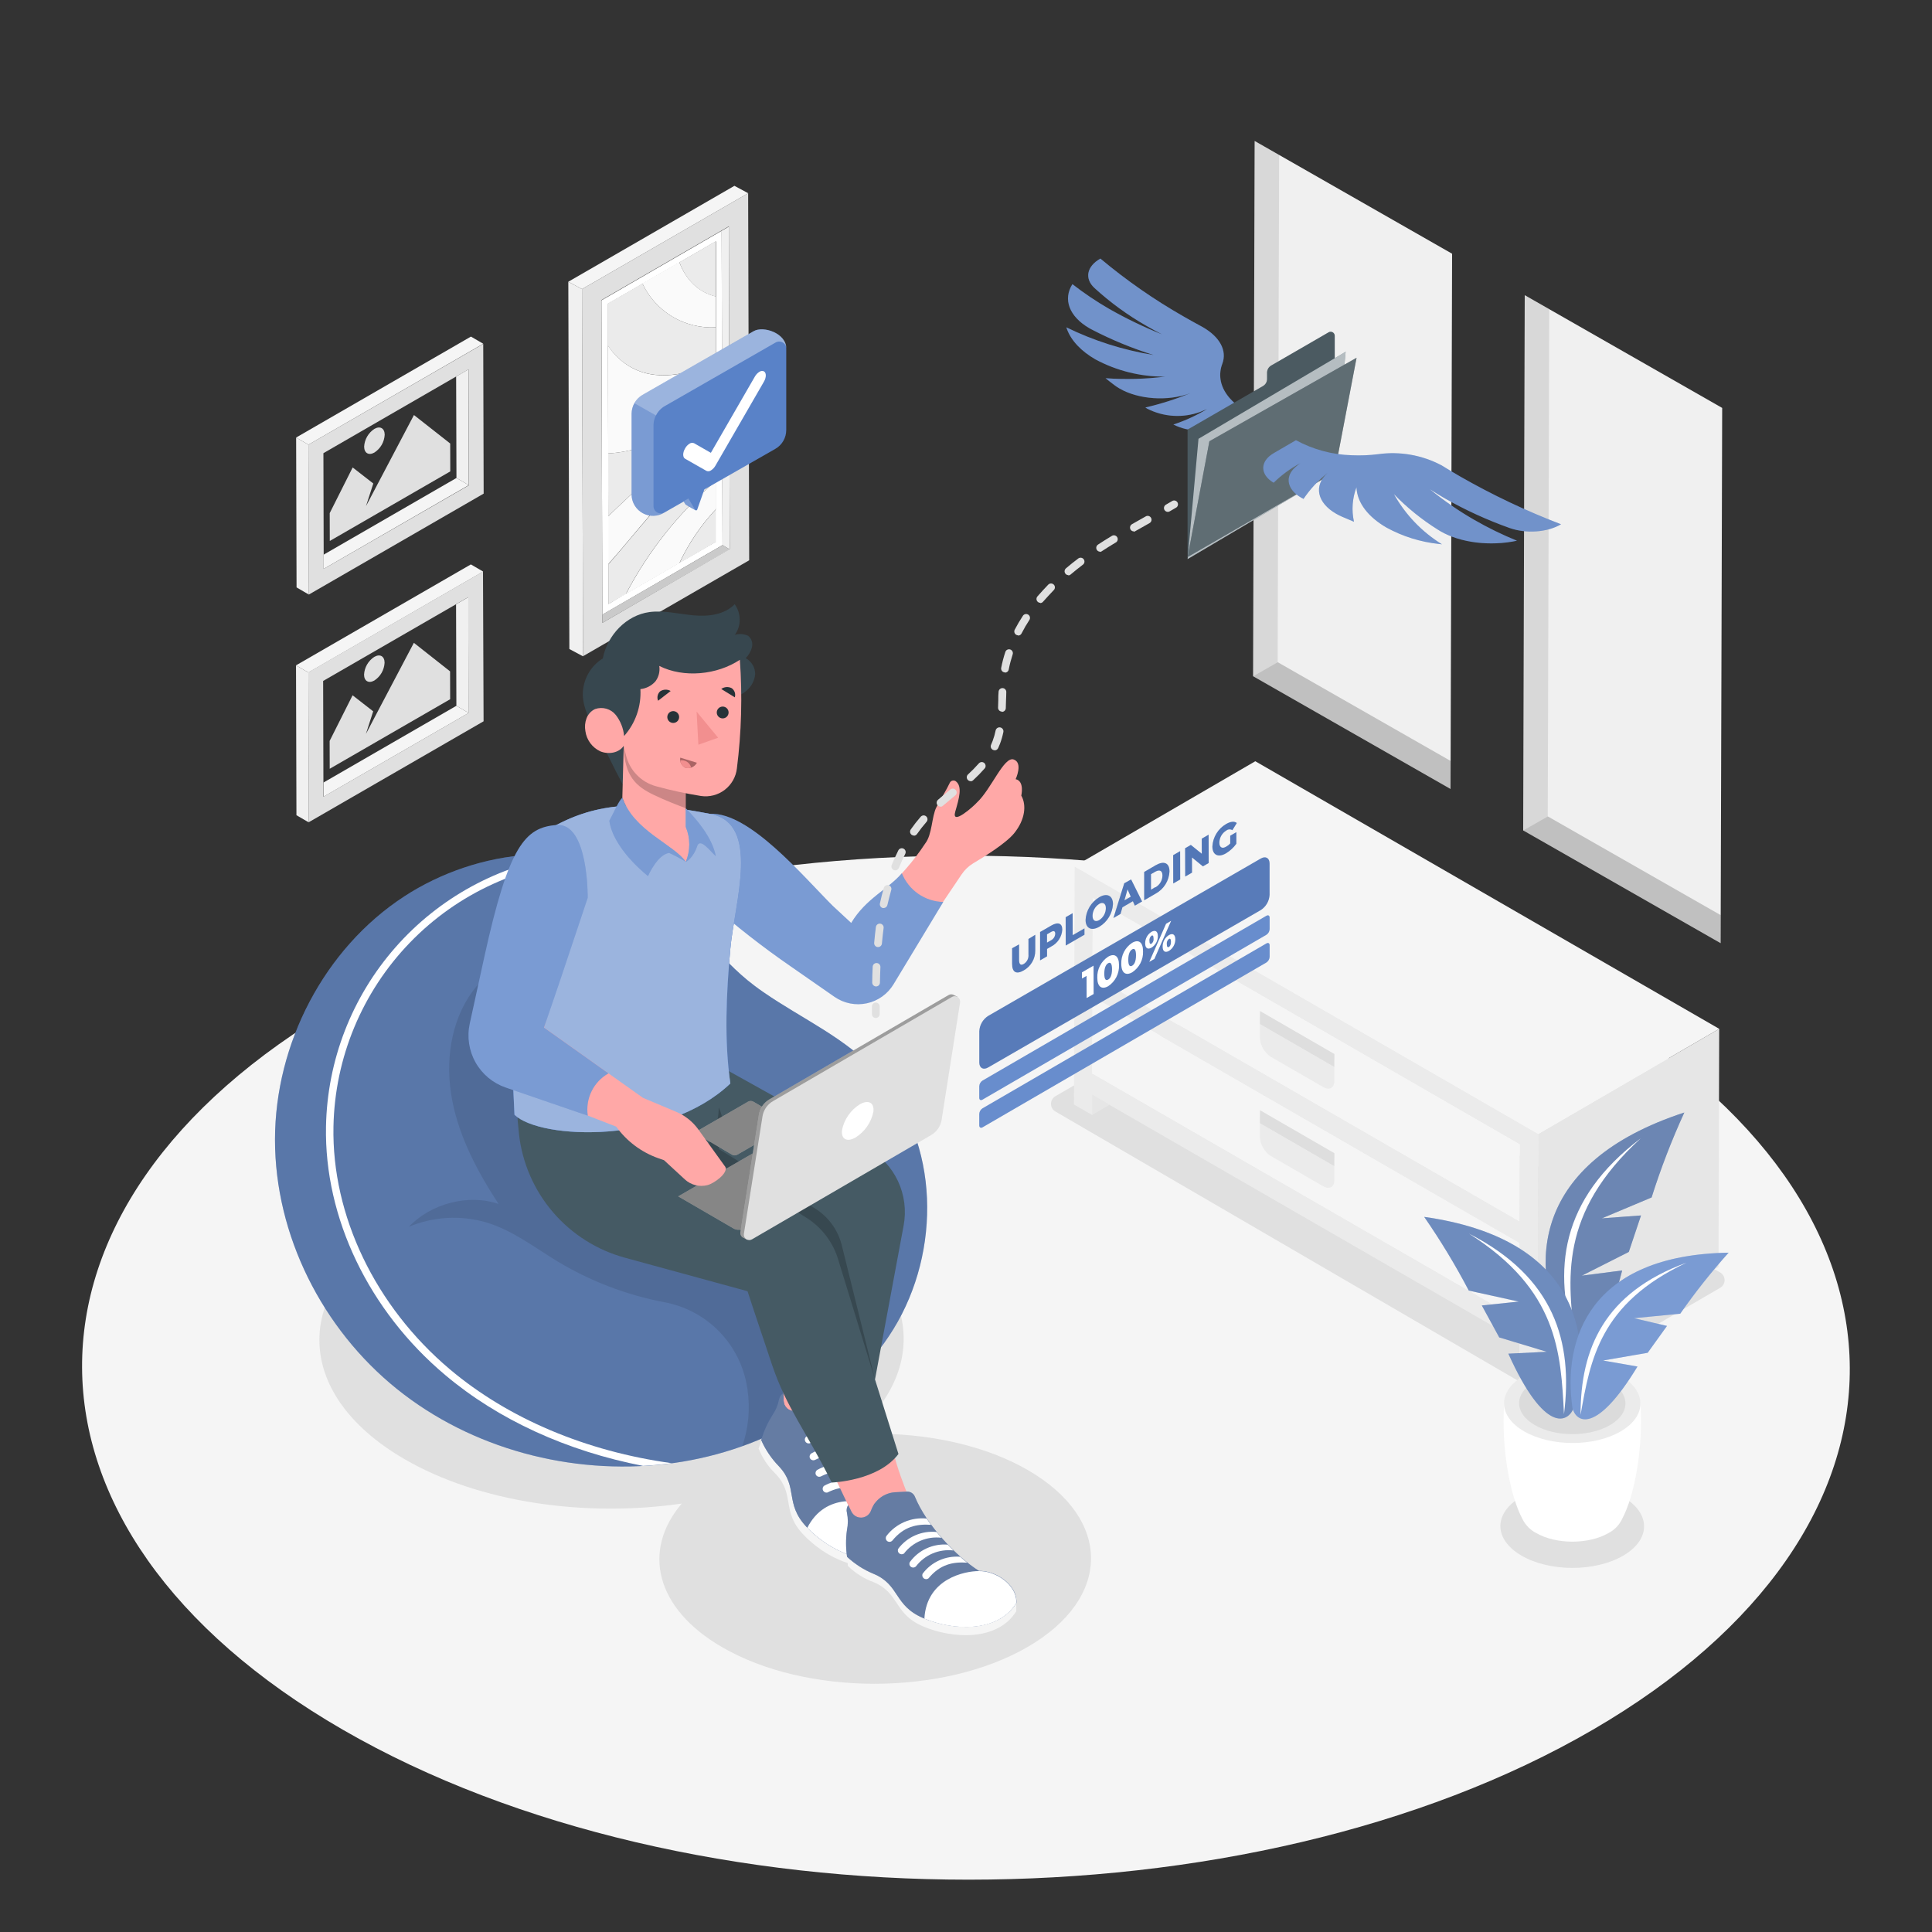<svg width="178.477" height="178.477" viewBox="0 0 178.477 178.477" fill="none" xmlns="http://www.w3.org/2000/svg" xmlns:xlink="http://www.w3.org/1999/xlink">
	<rect x="0" y="0" width="178.477" height="178.477" fill="#333333" stroke="none"/>
	<desc>
			Created with Pixso.
	</desc>
	<g id="Files sent-amico (3) 2">
		<g clip-path="url(#clip3_55)">
			<g id="freepik--Floor--inject-2">
				<g id="Vector">
					<path d="M146.786 92.901C114.796 74.428 63.095 74.428 31.312 92.901C-0.471 111.373 -0.304 141.318 31.669 159.79C63.641 178.263 115.364 178.259 147.147 159.79C178.93 141.322 178.78 111.37 146.786 92.901Z" fill-rule="evenodd" fill="#F5F5F5"/>
				</g>
			</g>
			<g id="freepik--Shadows--inject-2">
				<g id="Vector">
					<path d="M37.48 112.683C48.053 106.579 65.14 106.579 75.642 112.683C84.923 118.077 85.954 126.429 78.78 132.512C84.569 132.155 90.559 133.258 94.992 135.828C102.756 140.34 102.713 147.654 94.903 152.162C87.093 156.671 74.464 156.674 66.704 152.162C60.529 148.593 59.297 143.213 62.984 138.898C54.086 140.186 44.291 138.816 37.359 134.789C26.839 128.685 26.893 118.791 37.48 112.683Z" fill-rule="evenodd" fill="#E0E0E0"/>
				</g>
				<g id="Vector">
					<path d="M141.371 128.211L97.509 102.688C97.382 102.618 97.276 102.514 97.202 102.389C97.129 102.263 97.09 102.12 97.09 101.975C97.09 101.829 97.129 101.686 97.202 101.561C97.276 101.435 97.382 101.332 97.509 101.261L113.815 91.784C113.939 91.712 114.081 91.674 114.225 91.674C114.369 91.674 114.511 91.712 114.636 91.784L158.898 117.545C159.025 117.616 159.131 117.719 159.205 117.845C159.278 117.97 159.317 118.113 159.317 118.259C159.317 118.404 159.278 118.547 159.205 118.673C159.131 118.798 159.025 118.902 158.898 118.973L143.003 128.211C142.755 128.354 142.473 128.429 142.187 128.429C141.901 128.429 141.62 128.354 141.371 128.211Z" fill-rule="evenodd" fill="#E0E0E0"/>
				</g>
				<g id="Vector">
					<path d="M149.921 138.277C147.318 136.778 143.117 136.778 140.533 138.277C137.948 139.776 137.963 142.203 140.565 143.713C143.167 145.223 147.368 145.216 149.949 143.713C152.53 142.21 152.523 139.78 149.921 138.277Z" fill-rule="evenodd" fill="#E0E0E0"/>
				</g>
			</g>
			<g id="freepik--Pictures--inject-2">
				<g id="Vector"/>
				<g id="Vector">
					<path d="M42.138 34.778L42.167 44.155L43.302 44.816L43.273 34.125L42.138 34.778Z" fill-rule="evenodd" fill="#F0F0F0"/>
				</g>
				<g id="Vector">
					<path d="M29.895 51.241L29.902 52.554L43.302 44.816L42.167 44.155L29.895 51.241Z" fill-rule="evenodd" fill="#F5F5F5"/>
				</g>
				<g id="Vector">
					<path d="M44.641 31.769L28.492 41.078L28.531 54.925L44.68 45.601L44.641 31.769ZM29.902 52.554L29.902 51.241L29.877 41.864L42.145 34.778L43.281 34.125L43.309 44.833L29.902 52.554Z" fill-rule="evenodd" fill="#E0E0E0"/>
				</g>
				<g id="Vector">
					<path d="M44.641 31.755L43.505 31.094L27.357 40.418L28.492 41.078L44.641 31.755Z" fill-rule="evenodd" fill="#F5F5F5"/>
				</g>
				<g id="Vector">
					<path d="M27.357 40.418L27.396 54.264L28.531 54.925L28.492 41.078L27.357 40.418Z" fill-rule="evenodd" fill="#F0F0F0"/>
				</g>
				<g id="Vector"/>
				<g id="Vector">
					<path d="M42.131 55.824L42.16 65.201L43.295 65.862L43.263 55.171L42.131 55.824Z" fill-rule="evenodd" fill="#F0F0F0"/>
				</g>
				<g id="Vector">
					<path d="M29.888 72.287L29.891 73.6L43.295 65.862L42.16 65.201L29.888 72.287Z" fill-rule="evenodd" fill="#F5F5F5"/>
				</g>
				<g id="Vector">
					<path d="M44.619 52.801L28.485 62.11L28.524 75.956L44.673 66.633L44.619 52.801ZM29.877 73.6L29.877 72.287L29.852 62.906L42.12 55.824L43.252 55.171L43.284 65.862L29.877 73.6Z" fill-rule="evenodd" fill="#E0E0E0"/>
				</g>
				<g id="Vector">
					<path d="M44.633 52.801L43.498 52.14L27.346 61.464L28.485 62.124L44.633 52.801Z" fill-rule="evenodd" fill="#F5F5F5"/>
				</g>
				<g id="Vector">
					<path d="M27.346 61.464L27.385 75.31L28.524 75.971L28.485 62.124L27.346 61.464Z" fill-rule="evenodd" fill="#F0F0F0"/>
				</g>
				<g id="Vector"/>
				<g id="Vector"/>
				<g id="Vector"/>
				<g id="Vector"/>
				<g id="Vector"/>
				<g id="Vector"/>
				<g id="Vector"/>
				<g id="Vector"/>
				<g id="Vector">
					<path d="M66.165 44.394L66.165 42.117L66.061 42.174L65.872 42.288C64.191 43.302 62.502 44.901 60.928 46.625C60.668 46.911 60.411 47.2 60.157 47.489C58.833 49.01 57.537 50.616 56.202 52.13L56.202 55.81L57.809 54.885C59.898 50.887 62.735 47.325 66.165 44.394Z" fill-rule="evenodd" fill="#EBEBEB"/>
				</g>
				<g id="Vector">
					<path d="M66.183 50.041L66.183 46.997C64.786 48.478 63.635 50.172 62.77 52.015L66.183 50.041Z" fill-rule="evenodd" fill="#EBEBEB"/>
				</g>
				<g id="Vector">
					<path d="M62.76 52.015C63.624 50.172 64.776 48.478 66.172 46.997L66.172 44.394C62.747 47.323 59.914 50.881 57.826 54.874L62.774 52.019L62.76 52.015Z" fill-rule="evenodd" fill="#FAFAFA"/>
				</g>
				<g id="Vector">
					<path d="M59.404 41.257L59.636 41.175C60.065 41.021 60.5 40.839 60.939 40.639L61.096 40.561C61.242 40.493 61.392 40.421 61.539 40.346C61.792 40.214 62.046 40.082 62.303 39.936C62.046 40.082 61.792 40.214 61.539 40.346L61.632 40.3C61.853 40.186 62.078 40.065 62.303 39.943L62.445 39.861L62.563 39.793C63.776 39.074 64.925 38.251 65.997 37.334L66.147 37.205L66.147 33.357C63.705 34.607 61.303 34.996 59.365 34.392C58.034 33.962 56.897 33.078 56.152 31.894L56.181 41.889C57.279 41.828 58.364 41.615 59.404 41.257Z" fill-rule="evenodd" fill="#FAFAFA"/>
				</g>
				<g id="Vector">
					<path d="M60.921 46.625C62.495 44.901 64.184 43.302 65.865 42.288L66.054 42.174L66.158 42.117L66.158 39.911C62.898 41.83 59.877 44.13 57.159 46.761C56.834 47.072 56.509 47.389 56.184 47.693L56.184 52.122C57.519 50.62 58.815 49.013 60.139 47.482C60.404 47.2 60.661 46.911 60.921 46.625Z" fill-rule="evenodd" fill="#FAFAFA"/>
				</g>
				<g id="Vector">
					<path d="M66.154 39.911L66.154 37.198L66.004 37.327C64.933 38.244 63.784 39.067 62.57 39.786L62.453 39.854L62.31 39.936C62.085 40.065 61.86 40.186 61.639 40.293L61.546 40.339C61.525 40.349 61.505 40.359 61.485 40.371C61.505 40.359 61.525 40.349 61.546 40.339C61.4 40.411 61.253 40.486 61.107 40.553L60.943 40.632C60.507 40.832 60.072 41.014 59.643 41.167L59.886 41.078L59.643 41.167L59.411 41.25C58.367 41.612 57.277 41.827 56.174 41.889L56.192 47.682C56.516 47.379 56.841 47.061 57.166 46.75C59.881 44.123 62.898 41.828 66.154 39.911Z" fill-rule="evenodd" fill="#EBEBEB"/>
				</g>
				<g id="Vector">
					<path d="M66.126 30.238L66.126 27.382C64.584 27.025 63.384 25.897 62.756 24.216L59.343 26.186C59.94 27.462 60.904 28.53 62.113 29.252C63.322 29.974 64.72 30.317 66.126 30.238Z" fill-rule="evenodd" fill="#FAFAFA"/>
				</g>
				<g id="Vector">
					<path d="M59.351 34.385C61.289 34.989 63.691 34.599 66.133 33.35L66.133 30.238C64.728 30.318 63.331 29.976 62.123 29.256C60.914 28.536 59.949 27.471 59.351 26.197L56.138 28.049L56.138 31.894C56.884 33.075 58.021 33.957 59.351 34.385Z" fill-rule="evenodd" fill="#EBEBEB"/>
				</g>
				<g id="Vector">
					<path d="M66.665 21.321L55.563 27.746L55.645 56.784L66.747 50.359L66.665 21.321ZM56.206 55.799L56.206 52.119L56.206 47.689L56.188 41.896L56.159 31.901L56.159 28.057L59.372 26.204L62.785 24.234L66.14 22.295L66.14 27.4L66.14 30.255L66.14 33.368L66.14 37.216L66.14 39.929L66.14 42.121L66.14 44.398L66.14 47L66.14 50.045L62.717 52.019L57.769 54.874L56.206 55.799Z" fill-rule="evenodd" fill="#FFFFFF"/>
				</g>
				<g id="Vector">
					<path d="M61.478 40.379C61.498 40.367 61.518 40.356 61.539 40.346" stroke="#808080" stroke-width="0" stroke-linejoin="round" stroke-linecap="round"/>
				</g>
				<g id="Vector">
					<path d="M62.303 39.936C62.046 40.082 61.792 40.214 61.539 40.346" stroke="#808080" stroke-width="0" stroke-linejoin="round" stroke-linecap="round"/>
				</g>
				<g id="Vector">
					<path d="" stroke="#808080" stroke-width="0" stroke-linejoin="round"/>
				</g>
				<g id="Vector">
					<path d="M59.636 41.085L59.879 41.085" stroke="#808080" stroke-width="0" stroke-linejoin="round" stroke-linecap="round"/>
				</g>
				<g id="Vector">
					<path d="M66.118 27.393L66.118 22.288L62.763 24.227C63.377 25.908 64.576 27.032 66.118 27.393Z" fill-rule="evenodd" fill="#EBEBEB"/>
				</g>
				<g id="Vector">
					<path d="M66.747 50.359L55.645 56.77L55.645 57.541L67.411 50.748L66.747 50.359Z" fill-rule="evenodd" fill="#CACACA"/>
				</g>
				<g id="Vector">
					<path d="M66.661 21.321L66.747 50.359L67.411 50.748L67.329 20.939L66.661 21.321Z" fill-rule="evenodd" fill="#F0F0F0"/>
				</g>
				<g id="Vector">
					<path d="M69.113 17.848L53.764 26.707L53.861 60.618L69.21 51.758L69.113 17.848ZM55.645 57.541L55.645 56.756L55.563 27.718L66.665 21.292L67.329 20.91L67.411 50.72L55.645 57.541Z" fill-rule="evenodd" fill="#E0E0E0"/>
				</g>
				<g id="Vector">
					<path d="M69.113 17.848L67.846 17.166L52.501 26.026L53.764 26.707L69.113 17.848Z" fill-rule="evenodd" fill="#F5F5F5"/>
				</g>
				<g id="Vector">
					<path d="M52.501 26.026L52.597 59.954L53.861 60.632L53.764 26.707L52.501 26.026Z" fill-rule="evenodd" fill="#F0F0F0"/>
				</g>
				<g id="Vector">
					<path d="M38.24 38.34L41.589 40.971L41.596 43.548L30.466 49.974L30.459 47.4L32.579 43.184L34.485 44.666L33.81 46.757L34.789 44.898L38.24 38.34Z" fill-rule="evenodd" fill="#E0E0E0"/>
				</g>
				<g id="Vector">
					<path d="M34.585 39.622C35.11 39.319 35.535 39.561 35.538 40.164C35.52 40.493 35.425 40.812 35.261 41.097C35.097 41.381 34.868 41.623 34.592 41.803C34.068 42.103 33.643 41.86 33.639 41.26C33.657 40.932 33.752 40.612 33.916 40.328C34.08 40.043 34.31 39.801 34.585 39.622Z" fill-rule="evenodd" fill="#E0E0E0"/>
				</g>
				<g id="Vector">
					<path d="M38.233 59.383L41.578 62.021L41.585 64.594L30.459 71.019L30.452 68.446L32.572 64.23L34.474 65.712L33.803 67.803L34.778 65.944L38.233 59.383Z" fill-rule="evenodd" fill="#E0E0E0"/>
				</g>
				<g id="Vector">
					<path d="M34.578 60.682C35.103 60.379 35.528 60.621 35.528 61.225C35.51 61.553 35.416 61.872 35.252 62.157C35.089 62.441 34.86 62.683 34.585 62.863C34.06 63.163 33.632 62.92 33.632 62.321C33.649 61.992 33.743 61.672 33.908 61.388C34.072 61.103 34.302 60.861 34.578 60.682Z" fill-rule="evenodd" fill="#E0E0E0"/>
				</g>
			</g>
			<g id="freepik--Furniture--inject-2">
				<g id="Vector">
					<path d="M102.492 102.064L100.875 103.006L100.879 101.132L102.492 102.064Z" fill-rule="evenodd" fill="#E6E6E6"/>
				</g>
				<g id="Vector">
					<path d="M100.918 92.076L100.918 92.055L100.918 92.076Z" fill-rule="evenodd" fill="#787878"/>
				</g>
				<g id="Vector">
					<path d="M120.647 80.661L120.647 126.208L120.647 80.661Z" fill-rule="evenodd" fill="#CFCFCF"/>
				</g>
				<g id="Vector">
					<path d="M100.943 82.97L140.397 105.726L100.943 82.97Z" fill-rule="evenodd" fill="#CFCFCF"/>
				</g>
				<g id="Vector">
					<path d="M102.492 102.064L140.361 123.909L140.361 125.78L142.046 126.754L142.107 104.755L99.272 80.036L99.208 102.032L100.896 103.006L100.896 101.132L102.492 102.064ZM140.379 112.862L100.925 90.102L100.943 82.963L140.397 105.719L140.379 112.862ZM140.351 121.946L100.896 99.19L100.918 92.076L100.918 92.055L140.372 114.814L140.351 121.946Z" fill-rule="evenodd" fill="#EBEBEB"/>
				</g>
				<g id="Vector">
					<path d="M100.9 99.19L100.918 92.076L100.918 92.055L140.372 114.814L140.351 121.946L100.9 99.19Z" fill-rule="evenodd" fill="#F5F5F5"/>
				</g>
				<g id="Vector">
					<path d="M100.925 90.102L100.943 82.97L140.397 105.726L140.379 112.862L100.925 90.102Z" fill-rule="evenodd" fill="#F5F5F5"/>
				</g>
				<g id="Vector">
					<path d="M142.103 104.755L158.819 95.043L158.755 117.042L142.043 126.754L142.103 104.755Z" fill-rule="evenodd" fill="#E6E6E6"/>
				</g>
				<g id="Vector">
					<path d="M142.103 104.755L99.251 80.036L115.964 70.323L158.819 95.043L142.103 104.755Z" fill-rule="evenodd" fill="#F5F5F5"/>
				</g>
				<g id="Vector">
					<path d="M123.267 98.569L123.267 99.851C123.267 100.493 122.81 100.754 122.249 100.429L117.398 97.63C117.105 97.439 116.86 97.181 116.685 96.877C116.51 96.573 116.41 96.232 116.392 95.881L116.392 94.593L123.267 98.569Z" fill-rule="evenodd" fill="#EBEBEB"/>
				</g>
				<g id="Vector">
					<path d="M123.267 97.366L123.263 98.569L116.392 94.6L116.395 93.397L123.267 97.366Z" fill-rule="evenodd" fill="#E0E0E0"/>
				</g>
				<g id="Group" opacity="0.1">
					<g id="Vector" opacity="0.1">
						<path d="M123.267 97.366L123.263 98.569L116.392 94.6L116.395 93.397L123.267 97.366Z" fill-rule="evenodd" fill="#000000"/>
					</g>
				</g>
				<g id="Vector">
					<path d="M123.267 107.732L123.267 109.01C123.267 109.656 122.81 109.913 122.249 109.592L117.398 106.793C117.105 106.602 116.861 106.343 116.686 106.039C116.511 105.736 116.41 105.395 116.392 105.044L116.392 103.763L123.267 107.732Z" fill-rule="evenodd" fill="#EBEBEB"/>
				</g>
				<g id="Vector">
					<path d="M123.267 106.529L123.263 107.732L116.392 103.763L116.395 102.56L123.267 106.529Z" fill-rule="evenodd" fill="#E0E0E0"/>
				</g>
				<g id="Group" opacity="0.1">
					<g id="Vector" opacity="0.1">
						<path d="M123.267 106.529L123.263 107.732L116.392 103.763L116.395 102.56L123.267 106.529Z" fill-rule="evenodd" fill="#000000"/>
					</g>
				</g>
			</g>
			<g id="freepik--Plant--inject-2">
				<g id="Vector">
					<path d="M151.541 129.639L145.244 129.824L138.951 129.639C138.68 133.89 139.508 138.223 140.654 140.347C140.926 140.89 141.362 141.333 141.9 141.614C143.76 142.685 146.761 142.685 148.607 141.614C149.153 141.33 149.591 140.873 149.853 140.315C150.991 138.18 151.812 133.858 151.541 129.639Z" fill-rule="evenodd" fill="#FFFFFF"/>
				</g>
				<g id="Vector">
					<path d="M149.681 127.076C152.151 128.503 152.162 130.809 149.713 132.234C147.265 133.658 143.288 133.661 140.807 132.234C138.327 130.806 138.33 128.503 140.779 127.076C143.228 125.648 147.215 125.648 149.681 127.076Z" fill-rule="evenodd" fill="#EBEBEB"/>
				</g>
				<g id="Vector">
					<path d="M148.707 127.629C150.631 128.739 150.642 130.542 148.732 131.652C146.822 132.762 143.71 132.762 141.786 131.652C139.862 130.542 139.851 128.739 141.761 127.629C143.67 126.519 146.783 126.515 148.707 127.629Z" fill-rule="evenodd" fill="#E0E0E0"/>
				</g>
				<g id="Group" opacity="0.15">
					<g id="Vector" opacity="0.15">
						<path d="M148.707 127.629C150.631 128.739 150.642 130.542 148.732 131.652C146.822 132.762 143.71 132.762 141.786 131.652C139.862 130.542 139.851 128.739 141.761 127.629C143.67 126.519 146.783 126.515 148.707 127.629Z" fill-rule="evenodd" fill="#000000"/>
					</g>
				</g>
				<g id="Vector">
					<path d="M155.596 102.774C141.411 107.415 141.282 116.913 144.481 123.67C145.287 125.037 147.729 125.773 149.853 117.366L146.126 117.845L150.467 115.653L151.595 112.283L147.975 112.551L152.573 110.62C153.418 107.945 154.428 105.325 155.596 102.774Z" fill-rule="evenodd" fill="#5982C8"/>
				</g>
				<g id="Vector" opacity="0.2">
					<path d="M155.596 102.774C141.411 107.415 141.282 116.913 144.481 123.67C145.287 125.037 147.729 125.773 149.853 117.366L146.126 117.845L150.467 115.653L151.595 112.283L147.975 112.551L152.573 110.62C153.418 107.945 154.428 105.325 155.596 102.774Z" fill-rule="evenodd" fill="#000000"/>
				</g>
				<g id="Vector" opacity="0.2">
					<path d="M155.596 102.774C141.411 107.415 141.282 116.913 144.481 123.67C145.287 125.037 147.729 125.773 149.853 117.366L146.126 117.845L150.467 115.653L151.595 112.283L147.975 112.551L152.573 110.62C153.418 107.945 154.428 105.325 155.596 102.774Z" fill-rule="evenodd" fill="#FFFFFF"/>
				</g>
				<g id="Vector">
					<path d="M151.584 105.148C144.088 110.827 143.428 117.338 145.541 124.134C144.791 118.152 143.984 112.083 151.584 105.148Z" fill-rule="evenodd" fill="#FFFFFF"/>
				</g>
				<g id="Vector">
					<path d="M131.566 112.415C145.551 114.386 147.247 123.203 145.391 130.031C144.87 131.438 142.717 132.53 139.34 125.052L142.892 124.877L138.498 123.549L136.888 120.597L140.304 120.24L135.685 119.223C134.454 116.871 133.078 114.598 131.566 112.415Z" fill-rule="evenodd" fill="#5982C8"/>
				</g>
				<g id="Vector" opacity="0.2">
					<path d="M131.566 112.415C145.551 114.386 147.247 123.203 145.391 130.031C144.87 131.438 142.717 132.53 139.34 125.052L142.892 124.877L138.498 123.549L136.888 120.597L140.304 120.24L135.685 119.223C134.454 116.871 133.078 114.598 131.566 112.415Z" fill-rule="evenodd" fill="#FFFFFF"/>
				</g>
				<g id="Vector" opacity="0.1">
					<path d="M131.566 112.415C145.551 114.386 147.247 123.203 145.391 130.031C144.87 131.438 142.717 132.53 139.34 125.052L142.892 124.877L138.498 123.549L136.888 120.597L140.304 120.24L135.685 119.223C134.454 116.871 133.078 114.598 131.566 112.415Z" fill-rule="evenodd" fill="#000000"/>
				</g>
				<g id="Vector">
					<path d="M135.699 113.961C143.61 118.005 145.319 123.956 144.481 130.638C144.184 124.934 143.931 119.169 135.699 113.961Z" fill-rule="evenodd" fill="#FFFFFF"/>
				</g>
				<g id="Vector">
					<path d="M159.69 115.721C146.865 115.931 144.341 123.688 145.259 130.049C145.573 131.377 147.4 132.601 151.27 126.24L148.089 125.683L152.212 124.97L153.997 122.489L150.956 121.775L155.221 121.357C156.595 119.389 158.087 117.507 159.69 115.721Z" fill-rule="evenodd" fill="#5982C8"/>
				</g>
				<g id="Vector">
					<path d="M155.792 116.649C148.211 119.412 146.001 124.584 146.012 130.699C146.919 125.594 147.779 120.426 155.792 116.649Z" fill-rule="evenodd" fill="#FFFFFF"/>
				</g>
				<g id="Vector" opacity="0.2">
					<path d="M159.69 115.721C146.865 115.931 144.341 123.688 145.259 130.049C145.573 131.377 147.4 132.601 151.27 126.24L148.089 125.683L152.212 124.97L153.997 122.489L150.956 121.775L155.221 121.357C156.595 119.389 158.087 117.507 159.69 115.721Z" fill-rule="evenodd" fill="#FFFFFF"/>
				</g>
			</g>
			<g id="freepik--Window--inject-2">
				<g id="Vector">
					<path d="M118.166 14.314L115.903 13.022L115.76 62.467L115.767 62.471L134 72.883L134.008 70.295L134.143 23.438L118.166 14.314Z" fill-rule="evenodd" fill="#F0F0F0"/>
				</g>
				<g id="Vector" opacity="0.1">
					<path d="M118.03 61.171L118.166 14.314L115.903 13.022L115.76 62.467L115.767 62.471L118.037 61.175L118.03 61.171Z" fill-rule="evenodd" fill="#000000"/>
				</g>
				<g id="Vector" opacity="0.2">
					<path d="M134.008 70.295L118.037 61.175L115.767 62.471L134 72.883L134.008 70.295Z" fill-rule="evenodd" fill="#000000"/>
				</g>
				<g id="Vector">
					<path d="M143.117 28.56L140.854 27.268L140.711 76.713L140.718 76.716L158.951 87.129L158.959 84.541L159.094 37.684L143.117 28.56Z" fill-rule="evenodd" fill="#F0F0F0"/>
				</g>
				<g id="Vector" opacity="0.1">
					<path d="M142.981 75.417L143.117 28.56L140.854 27.268L140.711 76.713L140.718 76.716L142.988 75.421L142.981 75.417Z" fill-rule="evenodd" fill="#000000"/>
				</g>
				<g id="Vector" opacity="0.2">
					<path d="M158.959 84.541L142.988 75.421L140.718 76.716L158.951 87.129L158.959 84.541Z" fill-rule="evenodd" fill="#000000"/>
				</g>
			</g>
			<g id="freepik--Character--inject-2">
				<g id="Vector">
					<path d="M70.52 91.651C74.125 94.15 78.187 95.888 81.2 99.247C86.822 105.516 86.954 115.603 82.538 122.774C78.123 129.945 69.906 134.257 61.539 135.243C52.761 136.278 43.552 133.851 36.666 128.311C29.78 122.771 25.401 114.118 25.404 105.28C25.408 96.442 29.934 87.643 37.337 82.813C44.091 78.409 53.793 77.152 60.568 82.192C63.995 84.741 66.279 88.499 69.695 91.055C69.963 91.262 70.241 91.459 70.52 91.651Z" fill-rule="evenodd" fill="#5982C8"/>
				</g>
				<g id="Vector" opacity="0.2">
					<path d="M70.52 91.651C74.125 94.15 78.187 95.888 81.2 99.247C86.822 105.516 86.954 115.603 82.538 122.774C78.123 129.945 69.906 134.257 61.539 135.243C52.761 136.278 43.552 133.851 36.666 128.311C29.78 122.771 25.401 114.118 25.404 105.28C25.408 96.442 29.934 87.643 37.337 82.813C44.091 78.409 53.793 77.152 60.568 82.192C63.995 84.741 66.279 88.499 69.695 91.055C69.963 91.262 70.241 91.459 70.52 91.651Z" fill-rule="evenodd" fill="#000000"/>
				</g>
				<g id="Vector" opacity="0.1">
					<path d="M70.52 91.651C74.125 94.15 78.187 95.888 81.2 99.247C86.822 105.516 86.954 115.603 82.538 122.774C78.123 129.945 69.906 134.257 61.539 135.243C52.761 136.278 43.552 133.851 36.666 128.311C29.78 122.771 25.401 114.118 25.404 105.28C25.408 96.442 29.934 87.643 37.337 82.813C44.091 78.409 53.793 77.152 60.568 82.192C63.995 84.741 66.279 88.499 69.695 91.055C69.963 91.262 70.241 91.459 70.52 91.651Z" fill-rule="evenodd" fill="#FFFFFF"/>
				</g>
				<g id="Vector">
					<path d="M30.116 104.07C30.228 97.968 32.5 92.103 36.528 87.518C40.555 82.932 46.078 79.924 52.115 79.026C52.956 79.109 53.791 79.249 54.614 79.444C48.267 79.781 42.284 82.508 37.867 87.078C33.45 91.647 30.927 97.719 30.805 104.073C30.641 112.283 34.664 120.683 41.564 126.501C46.971 131.059 54.157 134.083 62.053 135.168L61.546 135.236C60.832 135.319 60.118 135.379 59.404 135.418C52.386 134.054 46.036 131.163 41.121 127.018C34.064 121.079 29.952 112.494 30.116 104.07Z" fill-rule="evenodd" fill="#FFFFFF"/>
				</g>
				<g id="Vector" opacity="0.1">
					<path d="M69.053 128.389C69.053 128.328 69.053 128.271 69.028 128.211C68.731 126.253 67.831 124.438 66.451 123.018C65.072 121.599 63.283 120.646 61.335 120.293C57.856 119.626 54.522 118.349 51.487 116.52C49.345 115.218 47.3 113.622 44.883 112.915C42.534 112.242 40.025 112.388 37.769 113.329C39.797 111.188 43.277 110.259 46.058 111.223C44.134 108.278 42.438 105.105 41.774 101.65C41.11 98.194 41.581 94.4 43.666 91.566C44.555 90.357 45.7 89.361 47.02 88.648C48.34 87.935 49.801 87.524 51.299 87.444C52.797 87.364 54.294 87.616 55.683 88.184C57.071 88.752 58.317 89.62 59.329 90.727C61.392 92.987 62.542 96.163 63.909 98.905C64.883 100.875 65.89 102.888 67.478 104.391C69.899 106.654 73.379 107.472 75.892 109.638C78.748 112.094 79.965 116.021 79.979 119.783C79.93 122.318 79.559 124.837 78.876 127.279C75.932 130.086 72.422 132.232 68.581 133.572C69.146 131.906 69.307 130.13 69.053 128.389Z" fill-rule="evenodd" fill="#000000"/>
				</g>
				<g id="Vector">
					<path d="M78.244 125.648C77.887 127.111 77.805 129.753 77.805 129.753L76.831 129.396C76.369 129.22 75.866 129.184 75.384 129.294C74.903 129.404 74.464 129.654 74.125 130.013L74.079 130.063C73.903 130.245 73.665 130.353 73.412 130.365C73.16 130.376 72.913 130.29 72.722 130.124C72.62 130.034 72.538 129.925 72.481 129.802C72.424 129.679 72.393 129.546 72.39 129.41L72.258 125.266L78.244 125.648Z" fill-rule="evenodd" fill="#FFA8A7"/>
				</g>
				<g id="Vector">
					<path d="M74.486 141.043C76.506 143.203 80.225 145.095 82.927 143.249L82.624 143.938C79.922 145.78 76.199 143.892 74.182 141.732C72.165 139.573 73.468 138.073 71.655 136.156C70.969 135.499 70.432 134.701 70.081 133.818C70.163 133.615 70.241 133.344 70.334 133.037C70.728 133.936 71.278 134.759 71.958 135.468C73.775 137.384 72.462 138.88 74.486 141.043Z" fill-rule="evenodd" fill="#F5F5F5"/>
				</g>
				<g id="Vector">
					<path d="M71.33 130.777C71.642 130.335 71.858 129.833 71.965 129.303C71.985 129.18 72.03 129.063 72.1 128.959C72.168 128.856 72.259 128.768 72.365 128.703L72.39 129.399C72.393 129.535 72.424 129.668 72.481 129.791C72.538 129.914 72.62 130.024 72.722 130.113C72.913 130.279 73.16 130.365 73.412 130.354C73.665 130.343 73.903 130.235 74.079 130.053L74.125 130.003C74.464 129.644 74.903 129.394 75.384 129.284C75.866 129.174 76.369 129.209 76.831 129.385L77.816 129.753C77.961 129.807 78.087 129.904 78.175 130.032C78.263 130.16 78.309 130.311 78.308 130.467C78.244 133.297 79.569 137.063 80.957 139.13C82.385 139.722 83.616 141.668 82.988 143.092L82.924 143.235C80.222 145.08 76.499 143.188 74.482 141.029C72.465 138.869 73.768 137.37 71.955 135.453C71.272 134.75 70.718 133.932 70.32 133.037C70.551 132.241 70.891 131.48 71.33 130.777Z" fill-rule="evenodd" fill="#5982C8"/>
				</g>
				<g id="Vector" opacity="0.3">
					<path d="M71.33 130.777C71.642 130.335 71.858 129.833 71.965 129.303C71.985 129.18 72.03 129.063 72.1 128.959C72.168 128.856 72.259 128.768 72.365 128.703L72.39 129.399C72.393 129.535 72.424 129.668 72.481 129.791C72.538 129.914 72.62 130.024 72.722 130.113C72.913 130.279 73.16 130.365 73.412 130.354C73.665 130.343 73.903 130.235 74.079 130.053L74.125 130.003C74.464 129.644 74.903 129.394 75.384 129.284C75.866 129.174 76.369 129.209 76.831 129.385L77.816 129.753C77.961 129.807 78.087 129.904 78.175 130.032C78.263 130.16 78.309 130.311 78.308 130.467C78.244 133.297 79.569 137.063 80.957 139.13C82.385 139.722 83.616 141.668 82.988 143.092L82.924 143.235C80.222 145.08 76.499 143.188 74.482 141.029C72.465 138.869 73.768 137.37 71.955 135.453C71.272 134.75 70.718 133.932 70.32 133.037C70.551 132.241 70.891 131.48 71.33 130.777Z" fill-rule="evenodd" fill="#000000"/>
				</g>
				<g id="Vector" opacity="0.2">
					<path d="M71.33 130.777C71.642 130.335 71.858 129.833 71.965 129.303C71.985 129.18 72.03 129.063 72.1 128.959C72.168 128.856 72.259 128.768 72.365 128.703L72.39 129.399C72.393 129.535 72.424 129.668 72.481 129.791C72.538 129.914 72.62 130.024 72.722 130.113C72.913 130.279 73.16 130.365 73.412 130.354C73.665 130.343 73.903 130.235 74.079 130.053L74.125 130.003C74.464 129.644 74.903 129.394 75.384 129.284C75.866 129.174 76.369 129.209 76.831 129.385L77.816 129.753C77.961 129.807 78.087 129.904 78.175 130.032C78.263 130.16 78.309 130.311 78.308 130.467C78.244 133.297 79.569 137.063 80.957 139.13C82.385 139.722 83.616 141.668 82.988 143.092L82.924 143.235C80.222 145.08 76.499 143.188 74.482 141.029C72.465 138.869 73.768 137.37 71.955 135.453C71.272 134.75 70.718 133.932 70.32 133.037C70.551 132.241 70.891 131.48 71.33 130.777Z" fill-rule="evenodd" fill="#FFFFFF"/>
				</g>
				<g id="Vector">
					<path d="M75.285 134.868C75.203 134.905 75.11 134.91 75.025 134.881C74.939 134.853 74.868 134.793 74.825 134.714C74.787 134.634 74.782 134.543 74.808 134.458C74.834 134.374 74.891 134.302 74.967 134.257C75.559 133.921 76.227 133.745 76.907 133.745C77.588 133.745 78.256 133.921 78.847 134.257C78.908 134.482 78.972 134.704 79.04 134.925C77.894 134.347 76.745 134.136 75.285 134.868Z" fill-rule="evenodd" fill="#FFFFFF"/>
				</g>
				<g id="Vector">
					<path d="M74.785 133.337C74.708 133.354 74.627 133.346 74.555 133.312C74.484 133.279 74.425 133.223 74.389 133.153C74.352 133.082 74.34 133.002 74.355 132.924C74.369 132.846 74.409 132.775 74.468 132.723C75.088 132.384 75.785 132.209 76.492 132.214C77.199 132.22 77.893 132.406 78.508 132.755C78.549 132.993 78.595 133.225 78.647 133.451C77.459 132.83 76.281 132.58 74.785 133.337Z" fill-rule="evenodd" fill="#FFFFFF"/>
				</g>
				<g id="Vector">
					<path d="M75.831 136.392C75.749 136.429 75.656 136.434 75.571 136.406C75.485 136.377 75.414 136.318 75.371 136.239C75.334 136.158 75.328 136.067 75.354 135.983C75.38 135.898 75.437 135.827 75.513 135.782C76.091 135.454 76.743 135.279 77.407 135.272C78.072 135.265 78.727 135.427 79.311 135.742C79.397 135.98 79.486 136.218 79.579 136.456C78.437 135.871 77.277 135.66 75.831 136.392Z" fill-rule="evenodd" fill="#FFFFFF"/>
				</g>
				<g id="Vector">
					<path d="M80.961 139.144C82.388 139.737 83.62 141.682 82.992 143.106L82.927 143.249C80.265 145.066 76.62 143.249 74.578 141.136C76.281 137.802 79.836 138.634 80.961 139.144Z" fill-rule="evenodd" fill="#FFFFFF"/>
				</g>
				<g id="Vector">
					<path d="M76.427 137.881C76.351 137.897 76.271 137.888 76.201 137.854C76.13 137.821 76.072 137.766 76.036 137.696C76 137.627 75.988 137.548 76.001 137.471C76.014 137.394 76.052 137.323 76.11 137.27C76.689 136.942 77.342 136.767 78.007 136.761C78.673 136.754 79.329 136.917 79.915 137.234C80.036 137.499 80.161 137.752 80.272 137.995C79.108 137.374 77.923 137.127 76.427 137.881Z" fill-rule="evenodd" fill="#FFFFFF"/>
				</g>
				<g id="Vector">
					<path d="M82.492 133.879C82.745 135.368 83.745 137.806 83.745 137.806L82.706 137.863C82.213 137.89 81.74 138.061 81.343 138.356C80.947 138.65 80.647 139.055 80.479 139.519L80.454 139.583C80.368 139.82 80.194 140.014 79.969 140.126C79.744 140.239 79.484 140.26 79.244 140.186C79.115 140.146 78.996 140.08 78.894 139.991C78.792 139.903 78.709 139.794 78.651 139.672L76.866 135.935L82.492 133.879Z" fill-rule="evenodd" fill="#FFA8A7"/>
				</g>
				<g id="Vector">
					<path d="M85.269 149.489C87.989 150.649 92.155 150.877 93.882 148.1L93.882 148.85C92.155 151.63 87.989 151.402 85.269 150.242C82.549 149.082 83.127 147.179 80.704 146.158C79.812 145.833 79 145.321 78.323 144.656C78.323 144.434 78.276 144.159 78.241 143.838C78.962 144.504 79.796 145.035 80.704 145.409C83.142 146.426 82.546 148.325 85.269 149.489Z" fill-rule="evenodd" fill="#F5F5F5"/>
				</g>
				<g id="Vector">
					<path d="M78.241 141.354C78.351 140.825 78.351 140.28 78.241 139.751C78.207 139.63 78.201 139.504 78.221 139.38C78.242 139.257 78.29 139.14 78.362 139.037L78.665 139.662C78.751 139.83 78.883 139.971 79.047 140.066C79.21 140.161 79.398 140.206 79.587 140.197C79.776 140.187 79.958 140.123 80.111 140.012C80.264 139.902 80.382 139.749 80.45 139.573L80.475 139.508C80.643 139.044 80.944 138.64 81.34 138.345C81.736 138.051 82.21 137.879 82.703 137.852L83.773 137.795C83.93 137.786 84.086 137.826 84.219 137.91C84.352 137.994 84.456 138.117 84.516 138.263C85.587 140.879 88.332 143.788 90.438 145.12C91.98 145.084 93.893 146.369 93.893 147.925L93.893 148.082C92.165 150.859 88 150.631 85.28 149.471C82.56 148.311 83.138 146.408 80.714 145.391C79.807 145.017 78.973 144.486 78.251 143.82C78.131 143.003 78.127 142.172 78.241 141.354Z" fill-rule="evenodd" fill="#5982C8"/>
				</g>
				<g id="Vector" opacity="0.3">
					<path d="M78.241 141.354C78.351 140.825 78.351 140.28 78.241 139.751C78.207 139.63 78.201 139.504 78.221 139.38C78.242 139.257 78.29 139.14 78.362 139.037L78.665 139.662C78.751 139.83 78.883 139.971 79.047 140.066C79.21 140.161 79.398 140.206 79.587 140.197C79.776 140.187 79.958 140.123 80.111 140.012C80.264 139.902 80.382 139.749 80.45 139.573L80.475 139.508C80.643 139.044 80.944 138.64 81.34 138.345C81.736 138.051 82.21 137.879 82.703 137.852L83.773 137.795C83.93 137.786 84.086 137.826 84.219 137.91C84.352 137.994 84.456 138.117 84.516 138.263C85.587 140.879 88.332 143.788 90.438 145.12C91.98 145.084 93.893 146.369 93.893 147.925L93.893 148.082C92.165 150.859 88 150.631 85.28 149.471C82.56 148.311 83.138 146.408 80.714 145.391C79.807 145.017 78.973 144.486 78.251 143.82C78.131 143.003 78.127 142.172 78.241 141.354Z" fill-rule="evenodd" fill="#000000"/>
				</g>
				<g id="Vector" opacity="0.2">
					<path d="M78.241 141.354C78.351 140.825 78.351 140.28 78.241 139.751C78.207 139.63 78.201 139.504 78.221 139.38C78.242 139.257 78.29 139.14 78.362 139.037L78.665 139.662C78.751 139.83 78.883 139.971 79.047 140.066C79.21 140.161 79.398 140.206 79.587 140.197C79.776 140.187 79.958 140.123 80.111 140.012C80.264 139.902 80.382 139.749 80.45 139.573L80.475 139.508C80.643 139.044 80.944 138.64 81.34 138.345C81.736 138.051 82.21 137.879 82.703 137.852L83.773 137.795C83.93 137.786 84.086 137.826 84.219 137.91C84.352 137.994 84.456 138.117 84.516 138.263C85.587 140.879 88.332 143.788 90.438 145.12C91.98 145.084 93.893 146.369 93.893 147.925L93.893 148.082C92.165 150.859 88 150.631 85.28 149.471C82.56 148.311 83.138 146.408 80.714 145.391C79.807 145.017 78.973 144.486 78.251 143.82C78.131 143.003 78.127 142.172 78.241 141.354Z" fill-rule="evenodd" fill="#FFFFFF"/>
				</g>
				<g id="Vector">
					<path d="M83.506 143.517C83.442 143.562 83.366 143.586 83.288 143.583C83.21 143.581 83.135 143.553 83.074 143.504C83.013 143.455 82.97 143.388 82.951 143.312C82.933 143.236 82.939 143.157 82.97 143.085C83.376 142.54 83.917 142.109 84.54 141.836C85.163 141.562 85.846 141.455 86.522 141.525C86.668 141.704 86.815 141.882 86.968 142.057C86.314 141.979 85.651 142.073 85.044 142.329C84.437 142.585 83.907 142.994 83.506 143.517Z" fill-rule="evenodd" fill="#FFFFFF"/>
				</g>
				<g id="Vector">
					<path d="M82.435 142.318C82.374 142.384 82.291 142.425 82.202 142.433C82.113 142.441 82.024 142.415 81.953 142.36C81.885 142.302 81.842 142.221 81.832 142.132C81.821 142.044 81.844 141.954 81.896 141.882C82.326 141.322 82.893 140.88 83.542 140.601C84.192 140.321 84.901 140.211 85.605 140.283C85.733 140.48 85.869 140.673 86.011 140.861C84.684 140.768 83.495 141.022 82.435 142.318Z" fill-rule="evenodd" fill="#FFFFFF"/>
				</g>
				<g id="Vector">
					<path d="M84.623 144.691C84.563 144.758 84.48 144.799 84.39 144.807C84.301 144.815 84.212 144.789 84.141 144.734C84.106 144.707 84.076 144.673 84.054 144.634C84.032 144.596 84.018 144.553 84.013 144.509C84.008 144.464 84.011 144.42 84.023 144.377C84.036 144.334 84.056 144.294 84.084 144.259C84.481 143.727 85.007 143.304 85.611 143.03C86.216 142.756 86.881 142.64 87.543 142.692C87.718 142.878 87.9 143.049 88.075 143.231C87.422 143.155 86.761 143.249 86.156 143.505C85.551 143.761 85.022 144.17 84.623 144.691Z" fill-rule="evenodd" fill="#FFFFFF"/>
				</g>
				<g id="Vector">
					<path d="M90.427 145.137C91.969 145.102 93.882 146.387 93.882 147.943L93.882 148.1C92.18 150.838 88.114 150.656 85.394 149.528C85.601 145.798 89.192 145.127 90.427 145.137Z" fill-rule="evenodd" fill="#FFFFFF"/>
				</g>
				<g id="Vector">
					<path d="M85.769 145.812C85.705 145.859 85.628 145.884 85.549 145.883C85.47 145.881 85.394 145.854 85.332 145.804C85.271 145.755 85.227 145.686 85.209 145.61C85.19 145.533 85.198 145.452 85.23 145.38C85.628 144.846 86.155 144.422 86.762 144.148C87.369 143.874 88.036 143.759 88.699 143.813C88.917 144.006 89.131 144.188 89.349 144.359C88.018 144.266 86.832 144.52 85.769 145.812Z" fill-rule="evenodd" fill="#FFFFFF"/>
				</g>
				<g id="Vector">
					<path d="M66.507 98.491L80.125 106.076C81.362 106.765 82.35 107.824 82.952 109.105C83.553 110.386 83.737 111.824 83.477 113.215L80.832 127.433L82.999 134.318C81.128 136.817 76.838 136.956 76.838 136.956C74.443 132.151 72.683 130.11 71.323 126.087C69.963 122.064 69.056 119.283 69.056 119.283L57.748 116.192C55.161 115.491 52.843 114.029 51.096 111.997C49.349 109.964 48.251 107.454 47.946 104.791C47.753 103.081 47.746 101.914 47.746 101.914L66.507 98.491Z" fill-rule="evenodd" fill="#455A64"/>
				</g>
				<g id="Vector" opacity="0.2">
					<path d="M66.393 102.317C66.39 103.836 65.85 105.305 64.869 106.465L74.478 112.483C75.889 113.364 76.934 114.726 77.42 116.317L80.832 127.433L77.766 115.046C77.413 113.621 76.516 112.391 75.267 111.619L66.393 106.14C67.3 103.874 66.393 102.317 66.393 102.317Z" fill-rule="evenodd" fill="#000000"/>
				</g>
				<g id="Vector">
					<path d="M76.677 83.77L78.583 85.619C80.539 83.12 83.167 81.432 85.465 77.927C86.129 77.088 86.058 75.428 86.508 74.564C86.865 73.893 87.479 72.89 87.736 72.326C87.757 72.276 87.79 72.232 87.83 72.196C87.871 72.16 87.919 72.133 87.971 72.118C88.023 72.102 88.077 72.098 88.131 72.106C88.185 72.113 88.236 72.132 88.282 72.162C88.939 72.636 88.592 73.772 88.25 74.964C87.846 76.363 89.956 74.468 90.238 74.147C91.576 72.904 92.737 69.863 93.636 70.159C94.536 70.456 93.825 71.98 93.825 71.98C94.664 72.158 94.346 73.497 94.346 73.497C94.846 74.371 94.703 75.724 93.686 76.977C92.944 77.891 90.941 79.14 89.902 79.754C89.475 80.013 89.109 80.363 88.831 80.779L82.278 90.499C81.978 90.945 81.59 91.325 81.138 91.617C80.686 91.908 80.18 92.105 79.65 92.195C79.12 92.285 78.577 92.267 78.055 92.141C77.532 92.015 77.04 91.784 76.609 91.462L73.04 88.803L76.677 83.77Z" fill-rule="evenodd" fill="#FFA8A7"/>
				</g>
				<g id="Vector">
					<path d="M83.313 80.671C82.11 82.099 79.986 82.995 78.633 85.262L76.916 83.67C74.146 80.9 69.228 75.017 65.604 75.178L65.604 83.456C67.97 85.545 70.459 87.49 73.058 89.281L77.102 92.094C77.531 92.39 78.016 92.595 78.527 92.696C79.038 92.798 79.564 92.794 80.074 92.684C80.583 92.575 81.065 92.363 81.489 92.061C81.914 91.758 82.272 91.373 82.542 90.927L87.136 83.324C86.309 83.305 85.506 83.043 84.826 82.572C84.147 82.1 83.62 81.439 83.313 80.671Z" fill-rule="evenodd" fill="#5982C8"/>
				</g>
				<g id="Vector" opacity="0.2">
					<path d="M83.313 80.671C82.11 82.099 79.986 82.995 78.633 85.262L76.916 83.67C74.146 80.9 69.228 75.017 65.604 75.178L65.604 83.456C67.97 85.545 70.459 87.49 73.058 89.281L77.102 92.094C77.531 92.39 78.016 92.595 78.527 92.696C79.038 92.798 79.564 92.794 80.074 92.684C80.583 92.575 81.065 92.363 81.489 92.061C81.914 91.758 82.272 91.373 82.542 90.927L87.136 83.324C86.309 83.305 85.506 83.043 84.826 82.572C84.147 82.1 83.62 81.439 83.313 80.671Z" fill-rule="evenodd" fill="#FFFFFF"/>
				</g>
				<g id="Vector">
					<path d="M47.528 102.981C49.941 105.301 61.546 105.73 67.468 100.093C66.9 96.113 67.089 91.851 67.468 87.636C67.846 83.42 70.323 76.045 65.605 75.189C59.322 73.961 55.217 74.057 51.016 76.424C46.532 83.884 47.146 95.071 47.528 102.981Z" fill-rule="evenodd" fill="#5982C8"/>
				</g>
				<g id="Vector">
					<path d="M47.528 102.981C49.941 105.301 61.546 105.73 67.468 100.093C66.9 96.113 67.089 91.851 67.468 87.636C67.846 83.42 70.323 76.045 65.605 75.189C59.322 73.961 55.217 74.057 51.016 76.424C46.532 83.884 47.146 95.071 47.528 102.981Z" fill-rule="evenodd" fill="#5982C8"/>
				</g>
				<g id="Vector" opacity="0.4">
					<path d="M47.528 102.981C49.941 105.301 61.546 105.73 67.468 100.093C66.9 96.113 67.089 91.851 67.468 87.636C67.846 83.42 70.323 76.045 65.605 75.189C59.322 73.961 55.217 74.057 51.016 76.424C46.532 83.884 47.146 95.071 47.528 102.981Z" fill-rule="evenodd" fill="#FFFFFF"/>
				</g>
				<g id="Vector">
					<path d="" fill-rule="evenodd" fill="#E0E0E0"/>
				</g>
				<g id="Vector" opacity="0.2">
					<path d="" fill-rule="evenodd" fill="#000000"/>
				</g>
				<g id="Vector">
					<path d="" fill-rule="evenodd" fill="#E0E0E0"/>
				</g>
				<g id="Vector">
					<path d="M84.801 104.313L68.828 113.536L68.763 113.568L68.728 113.568C68.687 113.584 68.645 113.595 68.603 113.604L68.517 113.604L68.457 113.604L68.299 113.604L68.135 113.604L68.032 113.586L67.903 113.551C67.864 113.54 67.827 113.525 67.793 113.504L62.652 110.52L79.14 101.018L84.801 104.313Z" fill-rule="evenodd" fill="#E0E0E0"/>
				</g>
				<g id="Vector">
					<path d="M69.606 101.778L72.612 103.545C72.657 103.572 72.695 103.61 72.722 103.656C72.749 103.702 72.763 103.754 72.763 103.808C72.763 103.861 72.749 103.913 72.722 103.959C72.695 104.005 72.657 104.043 72.612 104.07L68.117 106.665C68.041 106.71 67.954 106.734 67.866 106.734C67.777 106.734 67.69 106.71 67.614 106.665L64.609 104.894C64.563 104.868 64.525 104.829 64.498 104.783C64.472 104.737 64.458 104.685 64.458 104.632C64.458 104.579 64.472 104.527 64.498 104.481C64.525 104.435 64.563 104.396 64.609 104.37L69.099 101.775C69.176 101.73 69.264 101.706 69.353 101.707C69.442 101.707 69.529 101.732 69.606 101.778Z" fill-rule="evenodd" fill="#E0E0E0"/>
				</g>
				<g id="Vector" opacity="0.4">
					<path d="M84.801 104.313L68.828 113.536L68.763 113.568L68.728 113.568C68.687 113.584 68.645 113.595 68.603 113.604L68.517 113.604L68.457 113.604L68.299 113.604L68.135 113.604L68.032 113.586L67.903 113.551C67.864 113.54 67.827 113.525 67.793 113.504L62.652 110.52L79.14 101.018L84.801 104.313Z" fill-rule="evenodd" fill="#000000"/>
				</g>
				<g id="Vector" opacity="0.4">
					<path d="M69.606 101.778L72.612 103.545C72.657 103.572 72.695 103.61 72.722 103.656C72.749 103.702 72.763 103.754 72.763 103.808C72.763 103.861 72.749 103.913 72.722 103.959C72.695 104.005 72.657 104.043 72.612 104.07L68.117 106.665C68.041 106.71 67.954 106.734 67.866 106.734C67.777 106.734 67.69 106.71 67.614 106.665L64.609 104.894C64.563 104.868 64.525 104.829 64.498 104.783C64.472 104.737 64.458 104.685 64.458 104.632C64.458 104.579 64.472 104.527 64.498 104.481C64.525 104.435 64.563 104.396 64.609 104.37L69.099 101.775C69.176 101.73 69.264 101.706 69.353 101.707C69.442 101.707 69.529 101.732 69.606 101.778Z" fill-rule="evenodd" fill="#000000"/>
				</g>
				<g id="Vector">
					<path d="M68.399 113.811L70.102 102.988C70.146 102.693 70.257 102.411 70.425 102.164C70.593 101.917 70.814 101.71 71.073 101.561L87.629 91.923C87.695 91.884 87.769 91.862 87.845 91.857C87.921 91.852 87.997 91.865 88.068 91.894L88.46 92.091L88.328 92.141C88.37 92.232 88.385 92.334 88.371 92.433L86.668 103.256C86.624 103.552 86.514 103.834 86.346 104.081C86.178 104.328 85.956 104.534 85.697 104.684L69.142 114.322C69.108 114.34 69.072 114.355 69.035 114.364L69.035 114.525L68.653 114.336C68.56 114.287 68.486 114.209 68.44 114.115C68.395 114.021 68.38 113.914 68.399 113.811Z" fill-rule="evenodd" fill="#E0E0E0"/>
				</g>
				<g id="Vector" opacity="0.3">
					<path d="M68.399 113.811L70.102 102.988C70.146 102.693 70.257 102.411 70.425 102.164C70.593 101.917 70.814 101.71 71.073 101.561L87.629 91.923C87.695 91.884 87.769 91.862 87.845 91.857C87.921 91.852 87.997 91.865 88.068 91.894L88.46 92.091L88.328 92.141C88.37 92.232 88.385 92.334 88.371 92.433L86.668 103.256C86.624 103.552 86.514 103.834 86.346 104.081C86.178 104.328 85.956 104.534 85.697 104.684L69.142 114.322C69.108 114.34 69.072 114.355 69.035 114.364L69.035 114.525L68.653 114.336C68.56 114.287 68.486 114.209 68.44 114.115C68.395 114.021 68.38 113.914 68.399 113.811Z" fill-rule="evenodd" fill="#000000"/>
				</g>
				<g id="Vector">
					<path d="M71.391 101.732L87.946 92.094C88.028 92.046 88.121 92.023 88.215 92.026C88.309 92.029 88.401 92.059 88.479 92.112C88.557 92.165 88.618 92.239 88.656 92.326C88.694 92.412 88.707 92.508 88.692 92.601L86.99 103.427C86.945 103.722 86.835 104.004 86.667 104.251C86.5 104.498 86.279 104.704 86.022 104.855L69.463 114.493C69.381 114.54 69.288 114.563 69.194 114.559C69.1 114.555 69.009 114.525 68.931 114.471C68.854 114.418 68.793 114.344 68.755 114.257C68.718 114.171 68.706 114.076 68.721 113.982L70.434 103.16C70.477 102.865 70.585 102.585 70.751 102.337C70.916 102.09 71.135 101.884 71.391 101.732Z" fill-rule="evenodd" fill="#E0E0E0"/>
				</g>
				<g id="Vector">
					<path d="M79.429 102.017C79.009 102.28 78.647 102.625 78.365 103.032C78.082 103.439 77.886 103.899 77.787 104.384C77.677 105.23 78.237 105.541 79.037 105.08C79.457 104.817 79.819 104.472 80.102 104.065C80.385 103.659 80.582 103.199 80.682 102.713C80.789 101.867 80.229 101.557 79.429 102.017Z" fill-rule="evenodd" fill="#FFFFFF"/>
				</g>
				<g id="Vector">
					<path d="M51.758 89.802L50.263 94.928L59.397 101.418L62.47 102.71C63.284 103.053 63.987 103.612 64.505 104.327L67.004 107.793C67.286 108.375 65.979 109.321 65.351 109.481C64.99 109.574 64.611 109.576 64.249 109.485C63.886 109.395 63.553 109.216 63.277 108.964L61.342 107.179L60.807 106.993C59.246 106.44 57.891 105.422 56.923 104.077L46.215 99.918C45.272 99.554 44.498 98.853 44.041 97.952C43.584 97.05 43.477 96.011 43.741 95.035L45.526 88.428L51.758 89.802Z" fill-rule="evenodd" fill="#FFA8A7"/>
				</g>
				<g id="Vector">
					<path d="M56.209 99.158L50.252 94.928L51.644 90.856L54.293 82.938C54.293 82.938 54.378 75.999 51.437 76.213C48.496 76.427 46.996 78.134 44.737 88.425L43.395 94.568C43.13 95.787 43.322 97.061 43.934 98.149C44.547 99.236 45.538 100.06 46.718 100.465L54.3 103.067C54.184 102.299 54.304 101.513 54.645 100.815C54.986 100.117 55.532 99.539 56.209 99.158Z" fill-rule="evenodd" fill="#5982C8"/>
				</g>
				<g id="Vector" opacity="0.2">
					<path d="M56.209 99.158L50.252 94.928L51.644 90.856L54.293 82.938C54.293 82.938 54.378 75.999 51.437 76.213C48.496 76.427 46.996 78.134 44.737 88.425L43.395 94.568C43.13 95.787 43.322 97.061 43.934 98.149C44.547 99.236 45.538 100.06 46.718 100.465L54.3 103.067C54.184 102.299 54.304 101.513 54.645 100.815C54.986 100.117 55.532 99.539 56.209 99.158Z" fill-rule="evenodd" fill="#FFFFFF"/>
				</g>
				<g id="Vector">
					<path d="M57.523 72.462C56.652 70.845 55.895 69.167 55.024 67.55C54.457 66.497 53.871 65.408 53.839 64.202C53.831 63.528 53.997 62.863 54.32 62.272C54.643 61.68 55.113 61.182 55.685 60.825C56.109 58.683 57.844 56.834 60.004 56.541C61.353 56.367 62.706 56.72 64.062 56.845C65.419 56.97 66.918 56.798 67.868 55.817C68.172 56.23 68.334 56.731 68.332 57.245C68.339 57.747 68.182 58.239 67.885 58.644C68.291 58.523 68.726 58.555 69.11 58.733C69.264 58.856 69.379 59.021 69.443 59.207C69.506 59.394 69.514 59.595 69.467 59.786C69.371 60.172 69.169 60.523 68.885 60.8C69.152 60.944 69.375 61.157 69.53 61.419C69.685 61.679 69.765 61.978 69.763 62.281C69.735 62.578 69.649 62.866 69.509 63.128C69.37 63.391 69.179 63.624 68.949 63.813C68.082 64.555 66.872 64.701 65.737 64.816L59.968 65.397L57.523 72.462Z" fill-rule="evenodd" fill="#37474F"/>
				</g>
				<g id="Vector">
					<path d="M63.349 79.626C63.565 79.112 63.676 78.561 63.676 78.003C63.676 77.446 63.565 76.895 63.349 76.381L63.349 72.04L57.619 68.892L57.491 73.707C58.54 76.745 62.242 78.016 63.349 79.626Z" fill-rule="evenodd" fill="#FFA8A7"/>
				</g>
				<g id="Vector" opacity="0.2">
					<path d="M60.4 73.436C61.357 73.897 62.542 74.364 63.349 74.664L63.349 72.04L57.619 68.892C57.666 71.748 58.812 72.669 60.4 73.436Z" fill-rule="evenodd" fill="#000000"/>
				</g>
				<g id="Vector">
					<path d="M56.291 75.821C56.452 77.145 57.552 79.033 59.861 80.936C59.861 80.936 60.718 78.948 61.814 78.794C62.343 79.034 62.857 79.306 63.352 79.611C62.245 78.002 58.537 76.756 57.495 73.682C57.112 74.068 56.756 74.96 56.291 75.821Z" fill-rule="evenodd" fill="#5982C8"/>
				</g>
				<g id="Vector">
					<path d="M63.349 79.626C63.565 79.112 63.676 78.561 63.676 78.003C63.676 77.446 63.565 76.895 63.349 76.381L63.349 74.664C64.394 75.735 65.787 77.359 66.129 79.094C65.572 78.591 64.748 77.455 64.434 78.087C64.048 79.308 63.349 79.626 63.349 79.626Z" fill-rule="evenodd" fill="#5982C8"/>
				</g>
				<g id="Vector" opacity="0.2">
					<path d="M56.291 75.821C56.452 77.145 57.552 79.033 59.861 80.936C59.861 80.936 60.718 78.948 61.814 78.794C62.343 79.034 62.857 79.306 63.352 79.611C62.245 78.002 58.537 76.756 57.495 73.682C57.112 74.068 56.756 74.96 56.291 75.821Z" fill-rule="evenodd" fill="#FFFFFF"/>
				</g>
				<g id="Vector" opacity="0.2">
					<path d="M63.349 79.626C63.565 79.112 63.676 78.561 63.676 78.003C63.676 77.446 63.565 76.895 63.349 76.381L63.349 74.664C64.394 75.735 65.787 77.359 66.129 79.094C65.572 78.591 64.748 77.455 64.434 78.087C64.048 79.308 63.349 79.626 63.349 79.626Z" fill-rule="evenodd" fill="#FFFFFF"/>
				</g>
				<g id="Vector">
					<path d="M68.349 60.95C68.588 64.294 68.496 67.654 68.075 70.98C68.03 71.369 67.909 71.744 67.716 72.085C67.524 72.425 67.265 72.723 66.955 72.962C66.644 73.2 66.29 73.373 65.911 73.471C65.532 73.569 65.138 73.59 64.751 73.532C63.353 73.309 61.968 73.009 60.603 72.633C59.928 72.449 59.313 72.088 58.826 71.585C58.338 71.083 57.994 70.458 57.83 69.777L57.619 68.899C57.173 69.57 56.192 69.717 55.453 69.406C55.086 69.235 54.768 68.974 54.528 68.648C54.287 68.322 54.133 67.941 54.078 67.539C54.005 67.143 54.041 66.735 54.182 66.358C54.324 65.979 54.608 65.672 54.974 65.501C55.31 65.384 55.673 65.374 56.015 65.471C56.357 65.568 56.66 65.768 56.884 66.044C57.322 66.606 57.59 67.282 57.655 67.993C58.71 66.804 59.251 65.246 59.161 63.659C59.696 63.603 60.191 63.349 60.546 62.945C60.698 62.743 60.808 62.513 60.869 62.267C60.93 62.022 60.942 61.767 60.903 61.517C63.159 62.656 66.247 62.349 68.349 60.95Z" fill-rule="evenodd" fill="#FFA8A7"/>
				</g>
				<g id="Vector">
					<path d="M64.352 65.74L66.34 68.15L64.516 68.796L64.352 65.74Z" fill-rule="evenodd" fill="#F28F8F"/>
				</g>
				<g id="Vector">
					<path d="M62.845 69.992L64.38 70.463C64.283 70.644 64.129 70.788 63.942 70.874C63.755 70.96 63.546 70.982 63.345 70.937C63.166 70.861 63.018 70.725 62.928 70.553C62.837 70.381 62.807 70.183 62.845 69.992Z" fill-rule="evenodd" fill="#F28F8F"/>
				</g>
				<g id="Vector" opacity="0.3">
					<path d="M62.845 69.992L64.38 70.463C64.283 70.644 64.129 70.788 63.942 70.874C63.755 70.96 63.546 70.982 63.345 70.937C63.166 70.861 63.018 70.725 62.928 70.553C62.837 70.381 62.807 70.183 62.845 69.992Z" fill-rule="evenodd" fill="#000000"/>
				</g>
				<g id="Vector">
					<path d="M63.848 70.909C63.687 70.969 63.512 70.98 63.345 70.937C63.203 70.884 63.08 70.79 62.991 70.667C62.903 70.543 62.853 70.397 62.849 70.245C63.053 70.213 63.262 70.252 63.441 70.356C63.542 70.416 63.63 70.497 63.7 70.591C63.77 70.686 63.82 70.794 63.848 70.909Z" fill-rule="evenodd" fill="#F28F8F"/>
				</g>
				<g id="Vector">
					<path d="M61.646 66.269C61.652 66.376 61.689 66.48 61.754 66.567C61.819 66.653 61.908 66.718 62.01 66.754C62.112 66.79 62.222 66.795 62.327 66.768C62.432 66.741 62.526 66.684 62.598 66.603C62.67 66.522 62.717 66.422 62.732 66.315C62.747 66.208 62.73 66.099 62.683 66.002C62.636 65.904 62.561 65.823 62.468 65.768C62.375 65.713 62.268 65.688 62.16 65.694C62.088 65.697 62.018 65.715 61.953 65.746C61.889 65.777 61.831 65.82 61.783 65.874C61.735 65.927 61.699 65.99 61.675 66.058C61.651 66.125 61.642 66.197 61.646 66.269Z" fill-rule="evenodd" fill="#263238"/>
				</g>
				<g id="Vector">
					<path d="M66.215 65.847C66.221 65.955 66.258 66.059 66.323 66.145C66.388 66.232 66.476 66.297 66.578 66.333C66.68 66.369 66.79 66.374 66.895 66.347C66.999 66.321 67.094 66.264 67.166 66.183C67.238 66.103 67.285 66.003 67.301 65.897C67.316 65.79 67.3 65.681 67.253 65.583C67.207 65.486 67.133 65.404 67.04 65.349C66.947 65.294 66.84 65.267 66.732 65.273C66.588 65.281 66.452 65.346 66.356 65.454C66.258 65.561 66.208 65.703 66.215 65.847Z" fill-rule="evenodd" fill="#263238"/>
				</g>
				<g id="Vector">
					<path d="M66.629 63.648L67.882 64.419C67.928 64.267 67.926 64.104 67.875 63.953C67.825 63.802 67.728 63.671 67.6 63.577C67.448 63.496 67.276 63.46 67.104 63.473C66.932 63.485 66.767 63.546 66.629 63.648Z" fill-rule="evenodd" fill="#263238"/>
				</g>
				<g id="Vector">
					<path d="M61.956 63.834L60.793 64.734C60.731 64.587 60.717 64.425 60.751 64.27C60.785 64.115 60.865 63.974 60.982 63.866C61.125 63.77 61.292 63.716 61.465 63.711C61.637 63.705 61.807 63.748 61.956 63.834Z" fill-rule="evenodd" fill="#263238"/>
				</g>
			</g>
			<g id="freepik--Progress--inject-2">
				<g id="Vector">
					<path d="M116.467 79.312C116.917 79.051 117.284 79.258 117.284 79.776L117.284 82.663C117.27 82.945 117.189 83.22 117.048 83.464C116.907 83.709 116.711 83.916 116.474 84.07L91.284 98.612C90.834 98.873 90.466 98.666 90.466 98.148L90.466 95.26C90.481 94.978 90.561 94.704 90.702 94.46C90.843 94.215 91.04 94.008 91.277 93.854L116.467 79.312Z" fill-rule="evenodd" fill="#5982C8"/>
				</g>
				<g id="Group" opacity="0.3">
					<g id="Vector" opacity="0.3">
						<path d="M116.467 79.312C116.917 79.051 117.284 79.258 117.284 79.776L117.284 82.663C117.27 82.945 117.189 83.22 117.048 83.464C116.907 83.709 116.711 83.916 116.474 84.07L91.284 98.612C90.834 98.873 90.466 98.666 90.466 98.148L90.466 95.26C90.481 94.978 90.561 94.704 90.702 94.46C90.843 94.215 91.04 94.008 91.277 93.854L116.467 79.312Z" fill-rule="evenodd" fill="#000000"/>
					</g>
				</g>
				<g id="Group" opacity="0.2">
					<g id="Vector" opacity="0.2">
						<path d="M116.467 79.312C116.917 79.051 117.284 79.258 117.284 79.776L117.284 82.663C117.27 82.945 117.189 83.22 117.048 83.464C116.907 83.709 116.711 83.916 116.474 84.07L91.284 98.612C90.834 98.873 90.466 98.666 90.466 98.148L90.466 95.26C90.481 94.978 90.561 94.704 90.702 94.46C90.843 94.215 91.04 94.008 91.277 93.854L116.467 79.312Z" fill-rule="evenodd" fill="#FFFFFF"/>
					</g>
				</g>
				<g id="Vector">
					<path d="M116.988 84.598C117.156 84.502 117.288 84.58 117.288 84.769L117.288 85.84C117.282 85.943 117.253 86.043 117.201 86.133C117.15 86.222 117.078 86.298 116.992 86.354L90.763 101.585C90.598 101.682 90.463 101.607 90.463 101.414L90.463 100.343C90.468 100.24 90.497 100.139 90.548 100.049C90.6 99.959 90.672 99.882 90.759 99.826L116.988 84.598Z" fill-rule="evenodd" fill="#5982C8"/>
				</g>
				<g id="Group" opacity="0.3">
					<g id="Vector" opacity="0.3">
						<path d="M116.988 84.598C117.156 84.502 117.288 84.58 117.288 84.769L117.288 85.84C117.282 85.943 117.253 86.043 117.201 86.133C117.15 86.222 117.078 86.298 116.992 86.354L90.763 101.585C90.598 101.682 90.463 101.607 90.463 101.414L90.463 100.343C90.468 100.24 90.497 100.139 90.548 100.049C90.6 99.959 90.672 99.882 90.759 99.826L116.988 84.598Z" fill-rule="evenodd" fill="#FFFFFF"/>
					</g>
				</g>
				<g id="Vector">
					<path d="M116.988 87.154C117.156 87.058 117.288 87.132 117.288 87.325L117.288 88.396C117.282 88.499 117.253 88.6 117.201 88.69C117.15 88.78 117.078 88.856 116.992 88.914L90.763 104.145C90.598 104.241 90.463 104.145 90.463 103.974L90.463 102.903C90.468 102.8 90.497 102.699 90.549 102.61C90.6 102.52 90.672 102.445 90.759 102.389L116.988 87.154Z" fill-rule="evenodd" fill="#5982C8"/>
				</g>
				<g id="Group" opacity="0.3">
					<g id="Vector" opacity="0.3">
						<path d="M116.988 87.154C117.156 87.058 117.288 87.132 117.288 87.325L117.288 88.396C117.282 88.499 117.253 88.6 117.201 88.69C117.15 88.78 117.078 88.856 116.992 88.914L90.763 104.145C90.598 104.241 90.463 104.145 90.463 103.974L90.463 102.903C90.468 102.8 90.497 102.699 90.549 102.61C90.6 102.52 90.672 102.445 90.759 102.389L116.988 87.154Z" fill-rule="evenodd" fill="#FFFFFF"/>
					</g>
				</g>
				<g id="Vector">
					<path d="M95.639 86.351L95.639 87.811C95.642 88.185 95.544 88.553 95.355 88.877C95.167 89.2 94.895 89.467 94.568 89.649C93.893 90.038 93.497 89.827 93.497 89.049L93.497 87.597L94.143 87.24L94.143 88.667C94.143 89.117 94.307 89.203 94.578 89.046C94.725 88.955 94.843 88.824 94.919 88.668C94.995 88.513 95.025 88.339 95.007 88.168L95.007 86.74L95.639 86.351Z" fill-rule="evenodd" fill="#5982C8"/>
				</g>
				<g id="Vector">
					<path d="M97.12 85.498C97.741 85.141 98.13 85.283 98.134 85.879C98.114 86.204 98.01 86.517 97.833 86.789C97.656 87.061 97.412 87.283 97.124 87.432L96.727 87.661L96.727 88.346L96.081 88.721L96.081 86.097L97.12 85.498ZM97.084 86.868C97.199 86.811 97.296 86.725 97.366 86.617C97.436 86.51 97.475 86.386 97.481 86.258C97.481 86.012 97.348 85.947 97.081 86.104L96.724 86.311L96.724 87.075L97.081 86.868L97.084 86.868Z" fill-rule="evenodd" fill="#5982C8"/>
				</g>
				<g id="Vector">
					<path d="M99.09 84.359L99.094 86.39L100.183 85.762L100.183 86.351L98.451 87.35L98.444 84.73L99.09 84.359Z" fill-rule="evenodd" fill="#5982C8"/>
				</g>
				<g id="Vector">
					<path d="M101.546 82.885C102.26 82.463 102.817 82.731 102.817 83.516C102.795 83.942 102.668 84.356 102.449 84.722C102.229 85.087 101.923 85.393 101.557 85.612C100.825 86.033 100.286 85.765 100.283 84.98C100.305 84.554 100.432 84.14 100.653 83.775C100.873 83.409 101.18 83.104 101.546 82.885ZM101.546 84.998C101.732 84.879 101.885 84.716 101.991 84.524C102.098 84.331 102.155 84.115 102.157 83.895C102.157 83.442 101.885 83.302 101.543 83.502C101.357 83.621 101.203 83.784 101.096 83.976C100.989 84.169 100.931 84.385 100.929 84.605C100.929 85.055 101.2 85.198 101.546 84.998Z" fill-rule="evenodd" fill="#5982C8"/>
				</g>
				<g id="Vector">
					<path d="M104.491 81.239L105.508 83.277L104.834 83.666L104.655 83.256L103.691 83.816L103.513 84.43L102.856 84.809L103.856 81.596L104.491 81.239ZM103.874 83.17L104.455 82.835L104.163 82.16L103.874 83.17Z" fill-rule="evenodd" fill="#5982C8"/>
				</g>
				<g id="Vector">
					<path d="M106.761 79.929C107.518 79.494 108.036 79.701 108.039 80.504C108.02 80.925 107.893 81.334 107.67 81.692C107.448 82.05 107.137 82.345 106.768 82.549L105.698 83.17L105.698 80.55L106.761 79.929ZM106.74 81.971C106.934 81.861 107.095 81.703 107.209 81.511C107.322 81.319 107.383 81.101 107.386 80.879C107.386 80.425 107.125 80.311 106.736 80.522L106.329 80.757L106.329 82.185L106.736 81.95L106.74 81.971Z" fill-rule="evenodd" fill="#5982C8"/>
				</g>
				<g id="Vector">
					<path d="M109.021 78.626L109.028 81.246L108.382 81.618L108.375 78.997L109.021 78.626Z" fill-rule="evenodd" fill="#5982C8"/>
				</g>
				<g id="Vector">
					<path d="M111.652 77.106L111.659 79.726L111.123 80.036L110.117 79.215L110.12 80.614L109.488 80.978L109.478 78.359L110.01 78.052L111.02 78.869L111.016 77.473L111.652 77.106Z" fill-rule="evenodd" fill="#5982C8"/>
				</g>
				<g id="Vector">
					<path d="M113.261 76.124C113.686 75.878 114.032 75.846 114.257 76.028L113.847 76.692C113.763 76.639 113.665 76.614 113.566 76.619C113.467 76.624 113.372 76.659 113.294 76.72C113.098 76.837 112.936 77.001 112.822 77.198C112.709 77.395 112.647 77.617 112.644 77.844C112.644 78.284 112.908 78.444 113.29 78.201C113.424 78.127 113.545 78.031 113.647 77.916L113.647 77.202L114.214 76.874L114.214 77.945C113.96 78.302 113.634 78.604 113.258 78.83C112.544 79.251 111.998 78.99 111.998 78.194C112.02 77.772 112.148 77.361 112.368 77C112.589 76.638 112.896 76.337 113.261 76.124Z" fill-rule="evenodd" fill="#5982C8"/>
				</g>
				<g id="Group" opacity="0.3">
					<g id="Vector" opacity="0.3">
						<path d="M95.639 86.351L95.639 87.811C95.642 88.185 95.544 88.553 95.355 88.877C95.167 89.2 94.895 89.467 94.568 89.649C93.893 90.038 93.497 89.827 93.497 89.049L93.497 87.597L94.143 87.24L94.143 88.667C94.143 89.117 94.307 89.203 94.578 89.046C94.725 88.955 94.843 88.824 94.919 88.668C94.995 88.513 95.025 88.339 95.007 88.168L95.007 86.74L95.639 86.351Z" fill-rule="evenodd" fill="#000000"/>
					</g>
					<g id="Vector" opacity="0.3">
						<path d="M97.12 85.498C97.741 85.141 98.13 85.283 98.134 85.879C98.114 86.204 98.01 86.517 97.833 86.789C97.656 87.061 97.412 87.283 97.124 87.432L96.727 87.661L96.727 88.346L96.081 88.721L96.081 86.097L97.12 85.498ZM97.084 86.868C97.199 86.811 97.296 86.725 97.366 86.617C97.436 86.51 97.475 86.386 97.481 86.258C97.481 86.012 97.348 85.947 97.081 86.104L96.724 86.311L96.724 87.075L97.081 86.868L97.084 86.868Z" fill-rule="evenodd" fill="#000000"/>
					</g>
					<g id="Vector" opacity="0.3">
						<path d="M99.09 84.359L99.094 86.39L100.183 85.762L100.183 86.351L98.451 87.35L98.444 84.73L99.09 84.359Z" fill-rule="evenodd" fill="#000000"/>
					</g>
					<g id="Vector" opacity="0.3">
						<path d="M101.546 82.885C102.26 82.463 102.817 82.731 102.817 83.516C102.795 83.942 102.668 84.356 102.449 84.722C102.229 85.087 101.923 85.393 101.557 85.612C100.825 86.033 100.286 85.765 100.283 84.98C100.305 84.554 100.432 84.14 100.653 83.775C100.873 83.409 101.18 83.104 101.546 82.885ZM101.546 84.998C101.732 84.879 101.885 84.716 101.991 84.524C102.098 84.331 102.155 84.115 102.157 83.895C102.157 83.442 101.885 83.302 101.543 83.502C101.357 83.621 101.203 83.784 101.096 83.976C100.989 84.169 100.931 84.385 100.929 84.605C100.929 85.055 101.2 85.198 101.546 84.998Z" fill-rule="evenodd" fill="#000000"/>
					</g>
					<g id="Vector" opacity="0.3">
						<path d="M104.491 81.239L105.508 83.277L104.834 83.666L104.655 83.256L103.691 83.816L103.513 84.43L102.856 84.809L103.856 81.596L104.491 81.239ZM103.874 83.17L104.455 82.835L104.163 82.16L103.874 83.17Z" fill-rule="evenodd" fill="#000000"/>
					</g>
					<g id="Vector" opacity="0.3">
						<path d="M106.761 79.929C107.518 79.494 108.036 79.701 108.039 80.504C108.02 80.925 107.893 81.334 107.67 81.692C107.448 82.05 107.137 82.345 106.768 82.549L105.698 83.17L105.698 80.55L106.761 79.929ZM106.74 81.971C106.934 81.861 107.095 81.703 107.209 81.511C107.322 81.319 107.383 81.101 107.386 80.879C107.386 80.425 107.125 80.311 106.736 80.522L106.329 80.757L106.329 82.185L106.736 81.95L106.74 81.971Z" fill-rule="evenodd" fill="#000000"/>
					</g>
					<g id="Vector" opacity="0.3">
						<path d="M109.021 78.626L109.028 81.246L108.382 81.618L108.375 78.997L109.021 78.626Z" fill-rule="evenodd" fill="#000000"/>
					</g>
					<g id="Vector" opacity="0.3">
						<path d="M111.652 77.106L111.659 79.726L111.123 80.036L110.117 79.215L110.12 80.614L109.488 80.978L109.478 78.359L110.01 78.052L111.02 78.869L111.016 77.473L111.652 77.106Z" fill-rule="evenodd" fill="#000000"/>
					</g>
					<g id="Vector" opacity="0.3">
						<path d="M113.261 76.124C113.686 75.878 114.032 75.846 114.257 76.028L113.847 76.692C113.763 76.639 113.665 76.614 113.566 76.619C113.467 76.624 113.372 76.659 113.294 76.72C113.098 76.837 112.936 77.001 112.822 77.198C112.709 77.395 112.647 77.617 112.644 77.844C112.644 78.284 112.908 78.444 113.29 78.201C113.424 78.127 113.545 78.031 113.647 77.916L113.647 77.202L114.214 76.874L114.214 77.945C113.96 78.302 113.634 78.604 113.258 78.83C112.544 79.251 111.998 78.99 111.998 78.194C112.02 77.772 112.148 77.361 112.368 77C112.589 76.638 112.896 76.337 113.261 76.124Z" fill-rule="evenodd" fill="#000000"/>
					</g>
				</g>
				<g id="Group" opacity="0.1">
					<g id="Vector" opacity="0.1">
						<path d="M95.639 86.351L95.639 87.811C95.642 88.185 95.544 88.553 95.355 88.877C95.167 89.2 94.895 89.467 94.568 89.649C93.893 90.038 93.497 89.827 93.497 89.049L93.497 87.597L94.143 87.24L94.143 88.667C94.143 89.117 94.307 89.203 94.578 89.046C94.725 88.955 94.843 88.824 94.919 88.668C94.995 88.513 95.025 88.339 95.007 88.168L95.007 86.74L95.639 86.351Z" fill-rule="evenodd" fill="#FFFFFF"/>
					</g>
					<g id="Vector" opacity="0.1">
						<path d="M97.12 85.498C97.741 85.141 98.13 85.283 98.134 85.879C98.114 86.204 98.01 86.517 97.833 86.789C97.656 87.061 97.412 87.283 97.124 87.432L96.727 87.661L96.727 88.346L96.081 88.721L96.081 86.097L97.12 85.498ZM97.084 86.868C97.199 86.811 97.296 86.725 97.366 86.617C97.436 86.51 97.475 86.386 97.481 86.258C97.481 86.012 97.348 85.947 97.081 86.104L96.724 86.311L96.724 87.075L97.081 86.868L97.084 86.868Z" fill-rule="evenodd" fill="#FFFFFF"/>
					</g>
					<g id="Vector" opacity="0.1">
						<path d="M99.09 84.359L99.094 86.39L100.183 85.762L100.183 86.351L98.451 87.35L98.444 84.73L99.09 84.359Z" fill-rule="evenodd" fill="#FFFFFF"/>
					</g>
					<g id="Vector" opacity="0.1">
						<path d="M101.546 82.885C102.26 82.463 102.817 82.731 102.817 83.516C102.795 83.942 102.668 84.356 102.449 84.722C102.229 85.087 101.923 85.393 101.557 85.612C100.825 86.033 100.286 85.765 100.283 84.98C100.305 84.554 100.432 84.14 100.653 83.775C100.873 83.409 101.18 83.104 101.546 82.885ZM101.546 84.998C101.732 84.879 101.885 84.716 101.991 84.524C102.098 84.331 102.155 84.115 102.157 83.895C102.157 83.442 101.885 83.302 101.543 83.502C101.357 83.621 101.203 83.784 101.096 83.976C100.989 84.169 100.931 84.385 100.929 84.605C100.929 85.055 101.2 85.198 101.546 84.998Z" fill-rule="evenodd" fill="#FFFFFF"/>
					</g>
					<g id="Vector" opacity="0.1">
						<path d="M104.491 81.239L105.508 83.277L104.834 83.666L104.655 83.256L103.691 83.816L103.513 84.43L102.856 84.809L103.856 81.596L104.491 81.239ZM103.874 83.17L104.455 82.835L104.163 82.16L103.874 83.17Z" fill-rule="evenodd" fill="#FFFFFF"/>
					</g>
					<g id="Vector" opacity="0.1">
						<path d="M106.761 79.929C107.518 79.494 108.036 79.701 108.039 80.504C108.02 80.925 107.893 81.334 107.67 81.692C107.448 82.05 107.137 82.345 106.768 82.549L105.698 83.17L105.698 80.55L106.761 79.929ZM106.74 81.971C106.934 81.861 107.095 81.703 107.209 81.511C107.322 81.319 107.383 81.101 107.386 80.879C107.386 80.425 107.125 80.311 106.736 80.522L106.329 80.757L106.329 82.185L106.736 81.95L106.74 81.971Z" fill-rule="evenodd" fill="#FFFFFF"/>
					</g>
					<g id="Vector" opacity="0.1">
						<path d="M109.021 78.626L109.028 81.246L108.382 81.618L108.375 78.997L109.021 78.626Z" fill-rule="evenodd" fill="#FFFFFF"/>
					</g>
					<g id="Vector" opacity="0.1">
						<path d="M111.652 77.106L111.659 79.726L111.123 80.036L110.117 79.215L110.12 80.615L109.488 80.979L109.478 78.359L110.01 78.052L111.02 78.869L111.016 77.473L111.652 77.106Z" fill-rule="evenodd" fill="#FFFFFF"/>
					</g>
					<g id="Vector" opacity="0.1">
						<path d="M113.261 76.124C113.686 75.878 114.032 75.846 114.257 76.028L113.847 76.692C113.763 76.639 113.665 76.614 113.566 76.619C113.467 76.624 113.372 76.659 113.294 76.72C113.098 76.837 112.936 77.001 112.822 77.198C112.709 77.395 112.647 77.617 112.644 77.844C112.644 78.284 112.908 78.444 113.29 78.201C113.424 78.127 113.545 78.031 113.647 77.916L113.647 77.202L114.214 76.874L114.214 77.945C113.96 78.302 113.634 78.604 113.258 78.83C112.544 79.251 111.998 78.99 111.998 78.194C112.02 77.772 112.148 77.361 112.368 77C112.589 76.638 112.896 76.337 113.261 76.124Z" fill-rule="evenodd" fill="#FFFFFF"/>
					</g>
				</g>
				<g id="Vector">
					<path d="M101.021 89.206L101.029 91.826L100.383 92.198L100.375 90.152L99.954 90.395L99.951 89.824L101.021 89.206Z" fill-rule="evenodd" fill="#FFFFFF"/>
				</g>
				<g id="Vector">
					<path d="M102.371 88.378C102.949 88.043 103.374 88.296 103.374 89.16C103.389 89.542 103.305 89.921 103.13 90.261C102.956 90.602 102.697 90.891 102.378 91.102C101.796 91.437 101.368 91.184 101.368 90.32C101.354 89.937 101.438 89.558 101.614 89.217C101.79 88.877 102.051 88.588 102.371 88.378ZM102.371 90.495C102.578 90.377 102.728 90.085 102.728 89.535C102.728 88.985 102.578 88.864 102.371 88.981C102.164 89.099 102.014 89.395 102.014 89.945C102.014 90.495 102.164 90.613 102.371 90.495Z" fill-rule="evenodd" fill="#FFFFFF"/>
				</g>
				<g id="Vector">
					<path d="M104.587 87.097C105.169 86.758 105.594 87.011 105.594 87.879C105.609 88.261 105.525 88.641 105.35 88.981C105.174 89.321 104.914 89.61 104.595 89.82C104.013 90.156 103.588 89.902 103.584 89.039C103.571 88.656 103.656 88.276 103.831 87.936C104.007 87.596 104.267 87.307 104.587 87.097ZM104.587 89.213C104.794 89.096 104.944 88.803 104.944 88.25C104.944 87.696 104.791 87.582 104.587 87.704C104.384 87.825 104.23 88.114 104.23 88.664C104.23 89.213 104.38 89.331 104.587 89.213Z" fill-rule="evenodd" fill="#FFFFFF"/>
				</g>
				<g id="Vector">
					<path d="M106.961 86.472C106.964 86.686 106.911 86.897 106.809 87.084C106.706 87.272 106.557 87.43 106.376 87.543C106.04 87.736 105.794 87.607 105.79 87.154C105.787 86.941 105.839 86.73 105.941 86.542C106.043 86.355 106.192 86.197 106.372 86.083C106.729 85.887 106.958 86.026 106.961 86.472ZM106.183 86.922C106.183 87.186 106.272 87.24 106.372 87.182C106.444 87.126 106.499 87.052 106.533 86.967C106.567 86.883 106.578 86.791 106.565 86.701C106.565 86.433 106.483 86.376 106.372 86.44C106.302 86.497 106.248 86.572 106.215 86.656C106.181 86.74 106.171 86.832 106.183 86.922Z" fill-rule="evenodd" fill="#FFFFFF"/>
				</g>
				<g id="Vector">
					<path d="M107.721 85.337L108.189 85.066L106.64 88.585L106.172 88.856L107.721 85.337Z" fill-rule="evenodd" fill="#FFFFFF"/>
				</g>
				<g id="Vector">
					<path d="M107.986 86.383C108.321 86.186 108.571 86.315 108.575 86.772C108.576 86.986 108.524 87.196 108.421 87.383C108.319 87.571 108.17 87.729 107.989 87.843C107.65 88.035 107.404 87.907 107.404 87.454C107.4 87.24 107.451 87.029 107.553 86.841C107.655 86.654 107.804 86.496 107.986 86.383ZM107.986 87.479C108.093 87.418 108.175 87.264 108.175 87C108.175 86.736 108.089 86.675 107.982 86.74C107.911 86.796 107.855 86.871 107.821 86.955C107.788 87.04 107.777 87.132 107.789 87.222C107.789 87.486 107.879 87.543 107.986 87.479Z" fill-rule="evenodd" fill="#FFFFFF"/>
				</g>
			</g>
			<g id="freepik--speech-bubble--inject-2">
				<g id="Vector">
					<path d="M69.627 30.591L59.351 36.484C59.046 36.661 58.793 36.915 58.616 37.22C58.44 37.525 58.346 37.87 58.344 38.223L58.344 45.719C58.353 46.068 58.453 46.409 58.636 46.707C58.819 47.005 59.078 47.249 59.386 47.414C59.693 47.58 60.039 47.661 60.389 47.65C60.738 47.639 61.078 47.535 61.374 47.35L63.159 46.329L63.32 46.59L63.345 46.615C63.638 46.811 64.155 47.086 64.273 47.147C64.3 47.155 64.329 47.152 64.354 47.139C64.379 47.127 64.399 47.105 64.409 47.079L65.065 45.215L71.623 41.467C71.93 41.292 72.185 41.038 72.362 40.732C72.54 40.426 72.633 40.079 72.633 39.725L72.633 32.229C72.654 30.773 70.527 30.073 69.627 30.591Z" fill-rule="evenodd" fill="#5982C8"/>
				</g>
				<g id="Vector" opacity="0.2">
					<path d="M63.32 46.572L63.345 46.597C63.638 46.793 64.155 47.068 64.273 47.129C64.26 47.126 64.247 47.12 64.236 47.112C64.225 47.104 64.216 47.094 64.209 47.082L63.591 46.047L63.72 45.976L63.159 46.297L63.32 46.572Z" fill-rule="evenodd" fill="#FFFFFF"/>
				</g>
				<g id="Vector" opacity="0.4">
					<path d="M60.6 38.376C60.728 38.116 60.911 37.886 61.135 37.702C61.211 37.639 61.292 37.583 61.378 37.534L71.651 31.64C71.753 31.582 71.868 31.552 71.985 31.552C72.102 31.552 72.216 31.583 72.317 31.642C72.419 31.7 72.503 31.784 72.561 31.886C72.62 31.987 72.651 32.102 72.651 32.219C72.651 30.773 70.509 30.077 69.624 30.591L59.347 36.484C59.035 36.665 58.777 36.926 58.601 37.241L60.6 38.376Z" fill-rule="evenodd" fill="#FFFFFF"/>
				</g>
				<g id="Vector" opacity="0.2">
					<path d="M60.371 46.761L60.371 39.265C60.372 39.185 60.378 39.105 60.389 39.026C60.421 38.795 60.493 38.572 60.6 38.365L58.605 37.23C58.434 37.529 58.344 37.868 58.344 38.212L58.344 45.708C58.353 46.057 58.453 46.398 58.636 46.696C58.819 46.994 59.078 47.238 59.386 47.404C59.693 47.569 60.039 47.651 60.389 47.639C60.738 47.628 61.078 47.525 61.374 47.339C61.273 47.397 61.158 47.427 61.041 47.427C60.924 47.427 60.809 47.396 60.707 47.337C60.606 47.279 60.522 47.195 60.463 47.094C60.404 46.993 60.372 46.878 60.371 46.761Z" fill-rule="evenodd" fill="#FFFFFF"/>
				</g>
				<g id="Vector">
					<path d="M70.156 34.346C70.215 34.304 70.284 34.278 70.357 34.27C70.43 34.263 70.503 34.274 70.57 34.303C70.802 34.435 70.802 34.864 70.57 35.26L66.09 43.02C65.99 43.197 65.848 43.347 65.676 43.456C65.616 43.499 65.546 43.525 65.473 43.533C65.399 43.54 65.326 43.528 65.258 43.498L63.288 42.378C63.059 42.245 63.056 41.821 63.288 41.425C63.384 41.245 63.526 41.094 63.698 40.986C63.758 40.943 63.828 40.917 63.901 40.909C63.975 40.902 64.049 40.913 64.116 40.943L65.669 41.831L69.738 34.782C69.838 34.604 69.982 34.454 70.156 34.346Z" fill-rule="evenodd" fill="#FFFFFF"/>
				</g>
			</g>
			<g id="freepik--Folder--inject-2">
				<g id="Vector">
					<path d="M101.653 23.887C104.054 25.899 106.631 27.691 109.353 29.242C109.881 29.545 110.424 29.845 110.955 30.134L111.13 30.23C112.662 31.116 113.383 32.372 112.915 33.611C112.74 34.065 112.683 34.556 112.751 35.039C112.915 36.174 113.761 37.212 115.153 38.016L113.104 39.218C112.374 39.585 111.568 39.775 110.75 39.775C109.933 39.775 109.127 39.585 108.396 39.218C109.482 38.862 110.524 38.383 111.502 37.791C111.298 37.88 111.088 37.966 110.877 38.051C110.086 38.34 109.244 38.464 108.403 38.413C107.562 38.363 106.741 38.14 105.99 37.759C105.926 37.723 105.865 37.684 105.808 37.644C107.229 37.315 108.621 36.873 109.97 36.32C107.857 37.112 105.148 36.888 103.434 35.899C103.267 35.804 103.106 35.698 102.953 35.581C102.596 35.317 102.303 35.081 102.132 34.939C103.968 35.071 105.813 35.022 107.639 34.792L107.568 34.792C105.344 34.799 103.153 34.252 101.193 33.2C99.897 32.451 98.962 31.487 98.562 30.398L98.508 30.238C101.052 31.482 103.766 32.344 106.561 32.793C104.591 32.179 102.68 31.391 100.85 30.438C100.772 30.399 100.693 30.357 100.614 30.309C98.783 29.238 98.173 27.664 99.069 26.25C100.142 27.084 101.27 27.844 102.446 28.524C104.021 29.422 105.656 30.21 107.339 30.884C106.85 30.63 106.372 30.373 105.912 30.105C104.187 29.122 102.577 27.95 101.111 26.611C100.161 25.736 100.386 24.605 101.653 23.887Z" fill-rule="evenodd" fill="#5982C8"/>
				</g>
				<g id="Group" opacity="0.2">
					<g id="Vector" opacity="0.2">
						<path d="M101.653 23.887C104.054 25.899 106.631 27.691 109.353 29.242C109.881 29.545 110.424 29.845 110.955 30.134L111.13 30.23C112.662 31.116 113.383 32.372 112.915 33.611C112.74 34.065 112.683 34.556 112.751 35.039C112.915 36.174 113.761 37.212 115.153 38.016L113.104 39.218C112.374 39.585 111.568 39.775 110.75 39.775C109.933 39.775 109.127 39.585 108.396 39.218C109.482 38.862 110.524 38.383 111.502 37.791C111.298 37.88 111.088 37.966 110.877 38.051C110.086 38.34 109.244 38.464 108.403 38.413C107.562 38.363 106.741 38.14 105.99 37.759C105.926 37.723 105.865 37.684 105.808 37.644C107.229 37.315 108.621 36.873 109.97 36.32C107.857 37.112 105.148 36.888 103.434 35.899C103.267 35.804 103.106 35.698 102.953 35.581C102.596 35.317 102.303 35.081 102.132 34.939C103.968 35.071 105.813 35.022 107.639 34.792L107.568 34.792C105.344 34.799 103.153 34.252 101.193 33.2C99.897 32.451 98.962 31.487 98.562 30.398L98.508 30.238C101.052 31.482 103.766 32.344 106.561 32.793C104.591 32.179 102.68 31.391 100.85 30.438C100.772 30.399 100.693 30.357 100.614 30.309C98.783 29.238 98.173 27.664 99.069 26.25C100.142 27.084 101.27 27.844 102.446 28.524C104.021 29.422 105.656 30.21 107.339 30.884C106.85 30.63 106.372 30.373 105.912 30.105C104.187 29.122 102.577 27.95 101.111 26.611C100.161 25.736 100.386 24.605 101.653 23.887Z" fill-rule="evenodd" fill="#000000"/>
					</g>
				</g>
				<g id="Group" opacity="0.4">
					<g id="Vector" opacity="0.4">
						<path d="M101.653 23.887C104.054 25.899 106.631 27.691 109.353 29.242C109.881 29.545 110.424 29.845 110.955 30.134L111.13 30.23C112.662 31.116 113.383 32.372 112.915 33.611C112.74 34.065 112.683 34.556 112.751 35.039C112.915 36.174 113.761 37.212 115.153 38.016L113.104 39.218C112.374 39.585 111.568 39.775 110.75 39.775C109.933 39.775 109.127 39.585 108.396 39.218C109.482 38.862 110.524 38.383 111.502 37.791C111.298 37.88 111.088 37.966 110.877 38.051C110.086 38.34 109.244 38.464 108.403 38.413C107.562 38.363 106.741 38.14 105.99 37.759C105.926 37.723 105.865 37.684 105.808 37.644C107.229 37.315 108.621 36.873 109.97 36.32C107.857 37.112 105.148 36.888 103.434 35.899C103.267 35.804 103.106 35.698 102.953 35.581C102.596 35.317 102.303 35.081 102.132 34.939C103.968 35.071 105.813 35.022 107.639 34.792L107.568 34.792C105.344 34.799 103.153 34.252 101.193 33.2C99.897 32.451 98.962 31.487 98.562 30.398L98.508 30.238C101.052 31.482 103.766 32.344 106.561 32.793C104.591 32.179 102.68 31.391 100.85 30.438C100.772 30.399 100.693 30.357 100.614 30.309C98.783 29.238 98.173 27.664 99.069 26.25C100.142 27.084 101.27 27.844 102.446 28.524C104.021 29.422 105.656 30.21 107.339 30.884C106.85 30.63 106.372 30.373 105.912 30.105C104.187 29.122 102.577 27.95 101.111 26.611C100.161 25.736 100.386 24.605 101.653 23.887Z" fill-rule="evenodd" fill="#FFFFFF"/>
					</g>
				</g>
				<g id="Vector">
					<path d="M117.052 35.01L117.052 34.417C117.053 34.284 117.09 34.154 117.157 34.039C117.225 33.924 117.322 33.83 117.438 33.764L122.738 30.698C122.796 30.665 122.86 30.647 122.926 30.647C122.993 30.647 123.057 30.664 123.115 30.697C123.172 30.73 123.219 30.777 123.252 30.835C123.285 30.892 123.303 30.957 123.302 31.023L123.302 43.613L109.71 51.466L109.71 39.686L116.674 35.663C116.789 35.597 116.884 35.502 116.951 35.388C117.017 35.273 117.052 35.143 117.052 35.01Z" fill-rule="evenodd" fill="#455A64"/>
				</g>
				<g id="Vector" opacity="0.2">
					<path d="M117.052 35.01L117.052 34.417C117.053 34.284 117.09 34.154 117.157 34.039C117.225 33.924 117.322 33.83 117.438 33.764L122.738 30.698C122.796 30.665 122.86 30.647 122.926 30.647C122.993 30.647 123.057 30.664 123.115 30.697C123.172 30.73 123.219 30.777 123.252 30.835C123.285 30.892 123.303 30.957 123.302 31.023L123.302 43.613L109.71 51.466L109.71 39.686L116.674 35.663C116.789 35.597 116.884 35.502 116.951 35.388C117.017 35.273 117.052 35.143 117.052 35.01Z" fill-rule="evenodd" fill="#000000"/>
				</g>
				<g id="Vector" opacity="0.1">
					<path d="M117.052 35.01L117.052 34.417C117.053 34.284 117.09 34.154 117.157 34.039C117.225 33.924 117.322 33.83 117.438 33.764L122.738 30.698C122.796 30.665 122.86 30.647 122.926 30.647C122.993 30.647 123.057 30.664 123.115 30.697C123.172 30.73 123.219 30.777 123.252 30.835C123.285 30.892 123.303 30.957 123.302 31.023L123.302 43.613L109.71 51.466L109.71 39.686L116.674 35.663C116.789 35.597 116.884 35.502 116.951 35.388C117.017 35.273 117.052 35.143 117.052 35.01Z" fill-rule="evenodd" fill="#FFFFFF"/>
				</g>
				<g id="Vector">
					<path d="M109.71 51.648L110.716 40.536L124.309 32.497L123.302 43.609L109.71 51.648Z" fill-rule="evenodd" fill="#455A64"/>
				</g>
				<g id="Vector" opacity="0.6">
					<path d="M109.71 51.648L110.716 40.536L124.309 32.497L123.302 43.609L109.71 51.648Z" fill-rule="evenodd" fill="#FFFFFF"/>
				</g>
				<g id="Vector">
					<path d="M123.302 43.609L125.319 33.05L111.723 40.764L109.71 51.459L123.302 43.609Z" fill-rule="evenodd" fill="#455A64"/>
				</g>
				<g id="Vector" opacity="0.2">
					<path d="M123.302 43.609L125.319 33.05L111.723 40.764L109.71 51.459L123.302 43.609Z" fill-rule="evenodd" fill="#000000"/>
				</g>
				<g id="Vector" opacity="0.2">
					<path d="M123.302 43.609L125.319 33.05L111.723 40.764L109.71 51.459L123.302 43.609Z" fill-rule="evenodd" fill="#FFFFFF"/>
				</g>
				<g id="Vector">
					<path d="M144.209 48.431C142.949 49.181 140.997 49.313 139.487 48.788C137.392 48.045 135.368 47.118 133.436 46.019C132.972 45.747 132.523 45.471 132.087 45.19C133.371 46.243 134.739 47.189 136.178 48.017C137.452 48.751 138.775 49.397 140.136 49.952C137.638 50.484 134.907 50.138 133.072 49.078L132.851 48.942C131.359 48.013 129.986 46.904 128.764 45.64C129.826 47.54 131.356 49.137 133.208 50.281L132.93 50.252C131.231 50.072 129.585 49.558 128.086 48.739C126.422 47.778 125.38 46.475 125.312 45.051L125.312 45.008C124.925 46.027 124.844 47.136 125.08 48.2C124.83 48.099 124.427 47.928 123.966 47.728C123.779 47.645 123.595 47.552 123.417 47.45C121.703 46.461 121.311 44.891 122.639 43.688C121.781 44.371 121.033 45.181 120.418 46.09C120.344 46.054 120.271 46.015 120.201 45.972C118.901 45.222 118.655 44.037 119.679 43.145C119.822 43.02 119.969 42.902 120.122 42.788C119.218 43.268 118.389 43.877 117.659 44.594C116.378 43.841 116.381 42.613 117.659 41.867L119.719 40.668C121.304 41.529 123.07 42.005 124.873 42.056C125.692 42.093 126.512 42.059 127.325 41.956C129.33 41.678 131.372 42.037 133.162 42.984C133.219 43.017 133.276 43.049 133.329 43.084C133.836 43.398 134.351 43.707 134.875 44.009C137.867 45.722 140.988 47.201 144.209 48.431Z" fill-rule="evenodd" fill="#5982C8"/>
				</g>
				<g id="Group" opacity="0.2">
					<g id="Vector" opacity="0.2">
						<path d="M144.209 48.431C142.949 49.181 140.997 49.313 139.487 48.788C137.392 48.045 135.368 47.118 133.436 46.019C132.972 45.747 132.523 45.471 132.087 45.19C133.371 46.243 134.739 47.189 136.178 48.017C137.452 48.751 138.775 49.397 140.136 49.952C137.638 50.484 134.907 50.138 133.072 49.078L132.851 48.942C131.359 48.013 129.986 46.904 128.764 45.64C129.826 47.54 131.356 49.137 133.208 50.281L132.93 50.252C131.231 50.072 129.585 49.558 128.086 48.739C126.422 47.778 125.38 46.475 125.312 45.051L125.312 45.008C124.925 46.027 124.844 47.136 125.08 48.2C124.83 48.099 124.427 47.928 123.966 47.728C123.779 47.645 123.595 47.552 123.417 47.45C121.703 46.461 121.311 44.891 122.639 43.688C121.781 44.371 121.033 45.181 120.418 46.09C120.344 46.054 120.271 46.015 120.201 45.972C118.901 45.222 118.655 44.037 119.679 43.145C119.822 43.02 119.969 42.902 120.122 42.788C119.218 43.268 118.389 43.877 117.659 44.594C116.378 43.841 116.381 42.613 117.659 41.867L119.719 40.668C121.304 41.529 123.07 42.005 124.873 42.056C125.692 42.093 126.512 42.059 127.325 41.956C129.33 41.678 131.372 42.037 133.162 42.984C133.219 43.017 133.276 43.049 133.329 43.084C133.836 43.398 134.351 43.707 134.875 44.009C137.867 45.722 140.988 47.201 144.209 48.431Z" fill-rule="evenodd" fill="#000000"/>
					</g>
				</g>
				<g id="Group" opacity="0.4">
					<g id="Vector" opacity="0.4">
						<path d="M144.209 48.431C142.949 49.181 140.997 49.313 139.487 48.788C137.392 48.045 135.368 47.118 133.436 46.019C132.972 45.747 132.523 45.471 132.087 45.19C133.371 46.243 134.739 47.189 136.178 48.017C137.452 48.751 138.775 49.397 140.136 49.952C137.638 50.484 134.907 50.138 133.072 49.078L132.851 48.942C131.359 48.013 129.986 46.904 128.764 45.64C129.826 47.54 131.356 49.137 133.208 50.281L132.93 50.252C131.231 50.072 129.585 49.558 128.086 48.739C126.422 47.778 125.38 46.475 125.312 45.051L125.312 45.008C124.925 46.027 124.844 47.136 125.08 48.2C124.83 48.099 124.427 47.928 123.966 47.728C123.779 47.645 123.595 47.552 123.417 47.45C121.703 46.461 121.311 44.891 122.639 43.688C121.781 44.371 121.033 45.181 120.418 46.09C120.344 46.054 120.271 46.015 120.201 45.972C118.901 45.222 118.655 44.037 119.679 43.145C119.822 43.02 119.969 42.902 120.122 42.788C119.218 43.268 118.389 43.877 117.659 44.594C116.378 43.841 116.381 42.613 117.659 41.867L119.719 40.668C121.304 41.529 123.07 42.005 124.873 42.056C125.692 42.093 126.512 42.059 127.325 41.956C129.33 41.678 131.372 42.037 133.162 42.984C133.219 43.017 133.276 43.049 133.329 43.084C133.836 43.398 134.351 43.707 134.875 44.009C137.867 45.722 140.988 47.201 144.209 48.431Z" fill-rule="evenodd" fill="#FFFFFF"/>
					</g>
				</g>
				<g id="Vector">
					<path d="M107.882 47.286C107.82 47.286 107.759 47.27 107.705 47.239C107.652 47.208 107.607 47.164 107.575 47.111C107.551 47.07 107.536 47.025 107.529 46.979C107.523 46.932 107.526 46.885 107.538 46.84C107.55 46.794 107.571 46.752 107.599 46.714C107.627 46.677 107.663 46.645 107.704 46.622L108.318 46.265C108.398 46.228 108.489 46.223 108.573 46.25C108.658 46.277 108.729 46.334 108.773 46.411C108.818 46.487 108.832 46.577 108.814 46.664C108.796 46.75 108.746 46.827 108.674 46.879L108.061 47.236C108.007 47.269 107.945 47.286 107.882 47.286Z" fill-rule="evenodd" fill="#E0E0E0"/>
				</g>
				<g id="Vector">
					<path d="M80.932 91.127C80.837 91.127 80.747 91.089 80.68 91.022C80.613 90.955 80.575 90.865 80.575 90.77C80.575 90.281 80.597 89.795 80.618 89.306C80.622 89.212 80.663 89.122 80.733 89.058C80.802 88.994 80.894 88.96 80.989 88.964C81.084 88.967 81.173 89.009 81.237 89.078C81.302 89.148 81.336 89.24 81.332 89.335C81.31 89.817 81.3 90.302 81.289 90.784C81.285 90.876 81.246 90.963 81.18 91.027C81.113 91.091 81.024 91.127 80.932 91.127ZM81.111 87.489L81.078 87.489C80.984 87.48 80.897 87.434 80.837 87.361C80.777 87.288 80.748 87.195 80.757 87.1C80.8 86.601 80.853 86.108 80.914 85.637C80.92 85.59 80.936 85.545 80.959 85.504C80.983 85.463 81.014 85.427 81.052 85.398C81.089 85.369 81.132 85.348 81.177 85.336C81.223 85.323 81.271 85.32 81.317 85.326C81.364 85.332 81.41 85.348 81.451 85.371C81.492 85.395 81.528 85.426 81.556 85.464C81.585 85.501 81.606 85.544 81.619 85.59C81.631 85.635 81.634 85.683 81.628 85.73C81.567 86.19 81.514 86.672 81.471 87.157C81.465 87.248 81.424 87.333 81.357 87.395C81.29 87.457 81.202 87.49 81.111 87.489ZM81.635 83.884C81.61 83.888 81.585 83.888 81.56 83.884C81.468 83.864 81.388 83.809 81.336 83.73C81.285 83.651 81.266 83.555 81.285 83.463C81.392 82.974 81.51 82.492 81.642 82.035C81.653 81.988 81.674 81.943 81.702 81.904C81.731 81.865 81.767 81.832 81.809 81.808C81.851 81.783 81.897 81.767 81.945 81.761C81.993 81.755 82.042 81.759 82.088 81.772C82.135 81.785 82.178 81.808 82.216 81.839C82.254 81.869 82.284 81.907 82.307 81.95C82.329 81.993 82.343 82.04 82.346 82.089C82.35 82.137 82.344 82.186 82.328 82.231C82.203 82.681 82.085 83.149 81.971 83.624C81.95 83.697 81.906 83.762 81.846 83.809C81.786 83.856 81.712 83.882 81.635 83.884ZM82.706 80.4C82.66 80.401 82.614 80.392 82.57 80.375C82.483 80.34 82.413 80.271 82.376 80.184C82.34 80.097 82.339 79.999 82.374 79.911C82.563 79.447 82.77 78.99 82.988 78.555C83.031 78.47 83.106 78.406 83.197 78.376C83.287 78.347 83.385 78.355 83.47 78.398C83.555 78.441 83.619 78.516 83.648 78.606C83.678 78.697 83.67 78.795 83.627 78.88C83.416 79.294 83.216 79.733 83.038 80.179C83.011 80.248 82.963 80.306 82.901 80.347C82.839 80.387 82.766 80.407 82.692 80.404L82.706 80.4ZM84.427 77.188C84.354 77.188 84.283 77.165 84.223 77.124C84.146 77.069 84.093 76.987 84.076 76.894C84.059 76.801 84.08 76.705 84.134 76.627C84.419 76.218 84.727 75.825 85.055 75.449C85.117 75.378 85.206 75.334 85.3 75.328C85.395 75.321 85.489 75.353 85.56 75.415C85.631 75.478 85.675 75.566 85.681 75.661C85.688 75.756 85.656 75.849 85.594 75.921C85.282 76.277 84.99 76.65 84.719 77.038C84.686 77.089 84.641 77.131 84.587 77.16C84.534 77.189 84.473 77.203 84.412 77.202L84.427 77.188ZM86.886 74.514C86.813 74.515 86.741 74.493 86.681 74.452C86.62 74.41 86.574 74.351 86.548 74.282C86.522 74.214 86.518 74.139 86.537 74.068C86.555 73.997 86.595 73.933 86.65 73.886C87.007 73.568 87.397 73.258 87.775 72.947C87.81 72.914 87.853 72.888 87.898 72.872C87.944 72.855 87.993 72.848 88.042 72.852C88.09 72.855 88.138 72.868 88.181 72.89C88.225 72.912 88.263 72.943 88.294 72.981C88.325 73.018 88.348 73.062 88.362 73.109C88.375 73.156 88.379 73.205 88.373 73.253C88.367 73.301 88.35 73.348 88.326 73.39C88.301 73.432 88.268 73.468 88.228 73.497C87.871 73.804 87.482 74.111 87.118 74.425C87.052 74.49 86.964 74.527 86.872 74.528L86.886 74.514ZM89.667 72.162C89.617 72.162 89.568 72.151 89.522 72.131C89.477 72.111 89.436 72.081 89.403 72.044C89.339 71.974 89.305 71.882 89.309 71.788C89.313 71.694 89.355 71.605 89.424 71.541C89.773 71.222 90.104 70.885 90.416 70.531C90.447 70.493 90.484 70.463 90.526 70.441C90.568 70.418 90.615 70.404 90.662 70.4C90.71 70.396 90.758 70.402 90.803 70.416C90.849 70.431 90.891 70.455 90.927 70.486C90.963 70.518 90.993 70.556 91.013 70.599C91.035 70.642 91.047 70.689 91.049 70.736C91.052 70.784 91.045 70.832 91.029 70.877C91.013 70.922 90.988 70.963 90.955 70.998C90.626 71.374 90.277 71.731 89.909 72.069C89.876 72.103 89.836 72.13 89.792 72.149C89.748 72.167 89.7 72.176 89.652 72.176L89.667 72.162ZM91.88 69.306C91.829 69.306 91.779 69.295 91.733 69.274C91.69 69.255 91.652 69.227 91.619 69.193C91.587 69.158 91.562 69.118 91.545 69.074C91.529 69.03 91.521 68.983 91.523 68.936C91.524 68.888 91.535 68.842 91.555 68.799C91.609 68.685 91.655 68.571 91.701 68.442C91.819 68.13 91.911 67.809 91.976 67.482C91.986 67.435 92.004 67.391 92.031 67.351C92.058 67.311 92.093 67.278 92.132 67.251C92.172 67.225 92.217 67.207 92.264 67.198C92.311 67.189 92.359 67.189 92.406 67.198C92.453 67.208 92.498 67.227 92.537 67.254C92.577 67.28 92.611 67.315 92.637 67.355C92.664 67.395 92.682 67.439 92.691 67.486C92.7 67.533 92.7 67.582 92.69 67.629C92.616 67.993 92.513 68.351 92.383 68.699C92.333 68.831 92.28 68.96 92.219 69.088C92.192 69.159 92.143 69.219 92.079 69.26C92.016 69.301 91.941 69.321 91.865 69.317L91.88 69.306ZM92.558 65.737C92.463 65.737 92.373 65.699 92.306 65.632C92.239 65.565 92.201 65.474 92.201 65.38L92.222 64.666C92.222 64.412 92.222 64.159 92.248 63.909C92.251 63.814 92.293 63.725 92.362 63.661C92.432 63.597 92.524 63.563 92.619 63.566C92.713 63.57 92.803 63.611 92.867 63.681C92.931 63.751 92.965 63.843 92.961 63.938C92.961 64.188 92.944 64.437 92.936 64.687L92.915 65.401C92.915 65.45 92.906 65.498 92.888 65.542C92.869 65.587 92.841 65.627 92.807 65.661C92.772 65.695 92.731 65.721 92.686 65.738C92.64 65.756 92.592 65.763 92.544 65.762L92.558 65.737ZM92.84 62.11L92.772 62.11C92.68 62.092 92.598 62.038 92.545 61.959C92.492 61.881 92.472 61.785 92.49 61.692C92.585 61.2 92.712 60.715 92.869 60.239C92.882 60.193 92.904 60.15 92.934 60.113C92.964 60.076 93.002 60.045 93.044 60.022C93.087 60 93.133 59.986 93.181 59.982C93.229 59.978 93.277 59.983 93.323 59.998C93.368 60.013 93.41 60.037 93.447 60.069C93.483 60.1 93.512 60.139 93.533 60.182C93.554 60.225 93.566 60.272 93.568 60.32C93.571 60.368 93.563 60.416 93.547 60.461C93.401 60.909 93.281 61.366 93.19 61.828C93.178 61.915 93.134 61.994 93.067 62.051C92.999 62.108 92.914 62.138 92.826 62.135L92.84 62.11ZM94.057 58.69C94 58.692 93.943 58.678 93.893 58.651C93.851 58.63 93.814 58.6 93.784 58.564C93.753 58.528 93.731 58.487 93.716 58.442C93.702 58.397 93.697 58.35 93.701 58.303C93.705 58.257 93.718 58.211 93.74 58.169C93.964 57.737 94.221 57.305 94.496 56.884C94.548 56.805 94.629 56.75 94.721 56.731C94.814 56.711 94.91 56.729 94.989 56.781C95.068 56.833 95.123 56.913 95.142 57.006C95.162 57.098 95.144 57.194 95.092 57.273C94.828 57.677 94.589 58.087 94.379 58.501C94.35 58.566 94.303 58.621 94.243 58.659C94.184 58.697 94.114 58.717 94.043 58.715L94.057 58.69ZM96.106 55.688C96.021 55.688 95.939 55.658 95.874 55.603C95.838 55.572 95.809 55.535 95.788 55.493C95.767 55.452 95.754 55.406 95.75 55.359C95.747 55.312 95.752 55.266 95.767 55.221C95.781 55.176 95.804 55.135 95.835 55.099C96.149 54.742 96.488 54.368 96.838 54.007C96.905 53.94 96.996 53.901 97.091 53.9C97.186 53.9 97.277 53.937 97.345 54.004C97.412 54.07 97.451 54.161 97.451 54.256C97.452 54.351 97.415 54.443 97.348 54.51C97.009 54.867 96.681 55.224 96.377 55.563C96.345 55.609 96.302 55.647 96.252 55.672C96.203 55.699 96.148 55.713 96.092 55.713L96.106 55.688ZM98.701 53.133C98.628 53.133 98.557 53.11 98.497 53.069C98.437 53.027 98.392 52.968 98.366 52.899C98.341 52.831 98.337 52.756 98.356 52.686C98.374 52.615 98.414 52.552 98.469 52.504C98.826 52.194 99.226 51.883 99.622 51.583C99.698 51.531 99.79 51.51 99.881 51.524C99.972 51.538 100.054 51.587 100.11 51.661C100.165 51.734 100.191 51.826 100.18 51.917C100.17 52.008 100.125 52.092 100.054 52.151C99.668 52.444 99.29 52.747 98.93 53.05C98.865 53.116 98.779 53.154 98.687 53.158L98.701 53.133ZM101.625 50.966C101.548 50.966 101.473 50.941 101.411 50.894C101.35 50.848 101.305 50.783 101.283 50.709C101.261 50.636 101.264 50.557 101.291 50.485C101.318 50.412 101.367 50.351 101.432 50.309C101.835 50.045 102.253 49.781 102.678 49.527C102.718 49.496 102.764 49.473 102.814 49.461C102.863 49.449 102.915 49.447 102.965 49.457C103.015 49.467 103.063 49.487 103.104 49.516C103.146 49.545 103.181 49.584 103.207 49.627C103.232 49.672 103.248 49.721 103.254 49.771C103.259 49.822 103.253 49.873 103.237 49.922C103.221 49.97 103.194 50.014 103.159 50.052C103.124 50.089 103.082 50.118 103.035 50.138C102.621 50.388 102.206 50.645 101.81 50.905C101.754 50.954 101.684 50.984 101.61 50.991L101.625 50.966ZM104.748 49.092C104.669 49.092 104.592 49.067 104.529 49.019C104.466 48.971 104.421 48.904 104.401 48.827C104.38 48.751 104.386 48.67 104.416 48.597C104.447 48.524 104.501 48.463 104.57 48.424L105.83 47.711C105.87 47.685 105.916 47.667 105.963 47.66C106.011 47.652 106.059 47.654 106.106 47.665C106.153 47.676 106.197 47.697 106.235 47.726C106.274 47.755 106.306 47.791 106.33 47.833C106.354 47.875 106.37 47.921 106.375 47.969C106.381 48.016 106.377 48.065 106.364 48.111C106.35 48.157 106.328 48.2 106.297 48.238C106.267 48.275 106.229 48.306 106.187 48.328L104.923 49.042C104.87 49.087 104.803 49.113 104.734 49.117L104.748 49.092Z" fill-rule="evenodd" fill="#E0E0E0"/>
				</g>
				<g id="Vector">
					<path d="M80.907 94.043C80.812 94.043 80.722 94.005 80.655 93.939C80.588 93.872 80.55 93.781 80.55 93.686L80.55 92.972C80.55 92.878 80.588 92.787 80.655 92.72C80.722 92.653 80.812 92.615 80.907 92.615C81.002 92.615 81.093 92.653 81.159 92.72C81.226 92.787 81.264 92.878 81.264 92.972L81.264 93.686C81.264 93.781 81.226 93.872 81.159 93.939C81.093 94.005 81.002 94.043 80.907 94.043Z" fill-rule="evenodd" fill="#E0E0E0"/>
				</g>
			</g>
		</g>
	</g>
	<defs>
		<clipPath id="clip3_55">
			<rect width="178.477" height="178.477" fill="white"/>
		</clipPath>
	</defs>
</svg>
